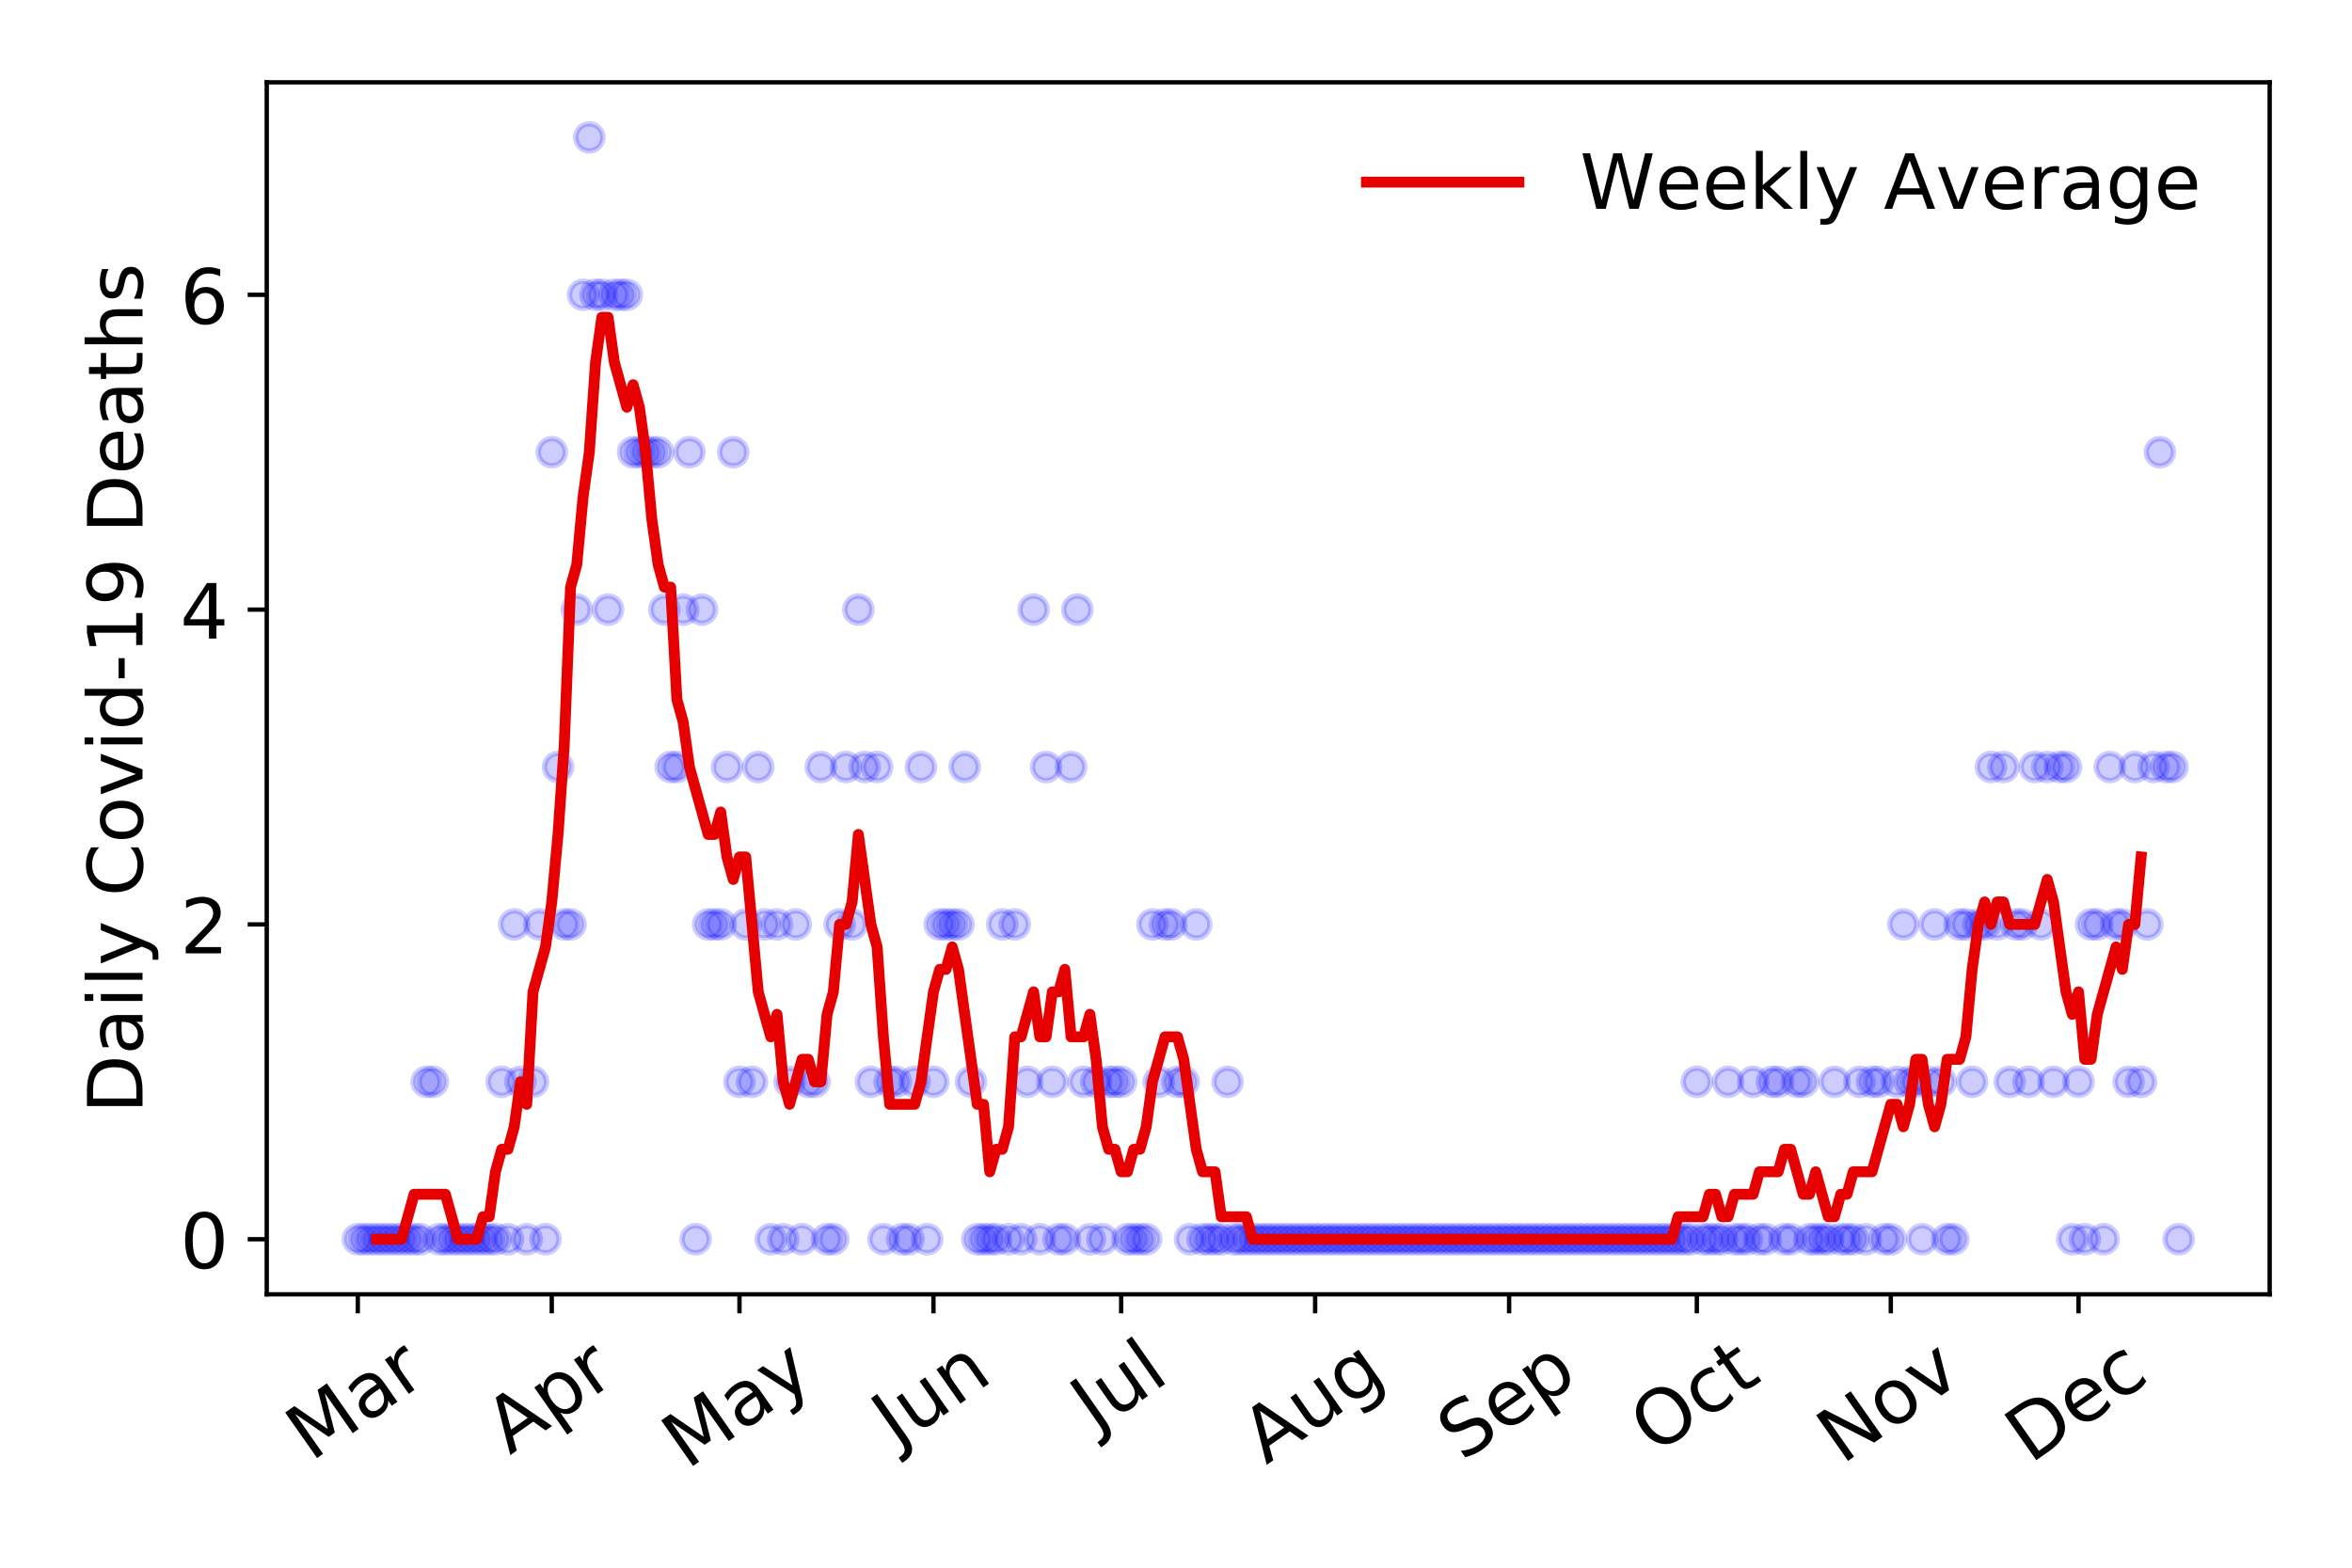 <?xml version="1.0" encoding="utf-8" standalone="no"?>
<!DOCTYPE svg PUBLIC "-//W3C//DTD SVG 1.1//EN"
  "http://www.w3.org/Graphics/SVG/1.1/DTD/svg11.dtd">
<!-- Created with matplotlib (https://matplotlib.org/) -->
<svg height="288pt" version="1.1" viewBox="0 0 432 288" width="432pt" xmlns="http://www.w3.org/2000/svg" xmlns:xlink="http://www.w3.org/1999/xlink">
 <defs>
  <style type="text/css">
*{stroke-linecap:butt;stroke-linejoin:round;}
  </style>
 </defs>
 <g id="figure_1">
  <g id="patch_1">
   <path d="M 0 288 
L 432 288 
L 432 0 
L 0 0 
z
" style="fill:#ffffff;"/>
  </g>
  <g id="axes_1">
   <g id="patch_2">
    <path d="M 48.995 237.778 
L 416.88 237.778 
L 416.88 15.12 
L 48.995 15.12 
z
" style="fill:#ffffff;"/>
   </g>
   <g id="matplotlib.axis_1">
    <g id="xtick_1">
     <g id="line2d_1">
      <defs>
       <path d="M 0 0 
L 0 3.5 
" id="m75888451e4" style="stroke:#000000;stroke-width:0.8;"/>
      </defs>
      <g>
       <use style="stroke:#000000;stroke-width:0.8;" x="65.717" xlink:href="#m75888451e4" y="237.778"/>
      </g>
     </g>
     <g id="text_1">
      <!-- Mar -->
      <defs>
       <path d="M 9.812 72.906 
L 24.516 72.906 
L 43.109 23.297 
L 61.812 72.906 
L 76.516 72.906 
L 76.516 0 
L 66.891 0 
L 66.891 64.016 
L 48.094 14.016 
L 38.188 14.016 
L 19.391 64.016 
L 19.391 0 
L 9.812 0 
z
" id="DejaVuSans-77"/>
       <path d="M 34.281 27.484 
Q 23.391 27.484 19.188 25 
Q 14.984 22.516 14.984 16.5 
Q 14.984 11.719 18.141 8.906 
Q 21.297 6.109 26.703 6.109 
Q 34.188 6.109 38.703 11.406 
Q 43.219 16.703 43.219 25.484 
L 43.219 27.484 
z
M 52.203 31.203 
L 52.203 0 
L 43.219 0 
L 43.219 8.297 
Q 40.141 3.328 35.547 0.953 
Q 30.953 -1.422 24.312 -1.422 
Q 15.922 -1.422 10.953 3.297 
Q 6 8.016 6 15.922 
Q 6 25.141 12.172 29.828 
Q 18.359 34.516 30.609 34.516 
L 43.219 34.516 
L 43.219 35.406 
Q 43.219 41.609 39.141 45 
Q 35.062 48.391 27.688 48.391 
Q 23 48.391 18.547 47.266 
Q 14.109 46.141 10.016 43.891 
L 10.016 52.203 
Q 14.938 54.109 19.578 55.047 
Q 24.219 56 28.609 56 
Q 40.484 56 46.344 49.844 
Q 52.203 43.703 52.203 31.203 
z
" id="DejaVuSans-97"/>
       <path d="M 41.109 46.297 
Q 39.594 47.172 37.812 47.578 
Q 36.031 48 33.891 48 
Q 26.266 48 22.188 43.047 
Q 18.109 38.094 18.109 28.812 
L 18.109 0 
L 9.078 0 
L 9.078 54.688 
L 18.109 54.688 
L 18.109 46.188 
Q 20.953 51.172 25.484 53.578 
Q 30.031 56 36.531 56 
Q 37.453 56 38.578 55.875 
Q 39.703 55.766 41.062 55.516 
z
" id="DejaVuSans-114"/>
      </defs>
      <g transform="translate(57.114 268.643)rotate(-35)scale(0.14 -0.14)">
       <use xlink:href="#DejaVuSans-77"/>
       <use x="86.279" xlink:href="#DejaVuSans-97"/>
       <use x="147.559" xlink:href="#DejaVuSans-114"/>
      </g>
     </g>
    </g>
    <g id="xtick_2">
     <g id="line2d_2">
      <g>
       <use style="stroke:#000000;stroke-width:0.8;" x="101.345" xlink:href="#m75888451e4" y="237.778"/>
      </g>
     </g>
     <g id="text_2">
      <!-- Apr -->
      <defs>
       <path d="M 34.188 63.188 
L 20.797 26.906 
L 47.609 26.906 
z
M 28.609 72.906 
L 39.797 72.906 
L 67.578 0 
L 57.328 0 
L 50.688 18.703 
L 17.828 18.703 
L 11.188 0 
L 0.781 0 
z
" id="DejaVuSans-65"/>
       <path d="M 18.109 8.203 
L 18.109 -20.797 
L 9.078 -20.797 
L 9.078 54.688 
L 18.109 54.688 
L 18.109 46.391 
Q 20.953 51.266 25.266 53.625 
Q 29.594 56 35.594 56 
Q 45.562 56 51.781 48.094 
Q 58.016 40.188 58.016 27.297 
Q 58.016 14.406 51.781 6.484 
Q 45.562 -1.422 35.594 -1.422 
Q 29.594 -1.422 25.266 0.953 
Q 20.953 3.328 18.109 8.203 
z
M 48.688 27.297 
Q 48.688 37.203 44.609 42.844 
Q 40.531 48.484 33.406 48.484 
Q 26.266 48.484 22.188 42.844 
Q 18.109 37.203 18.109 27.297 
Q 18.109 17.391 22.188 11.75 
Q 26.266 6.109 33.406 6.109 
Q 40.531 6.109 44.609 11.75 
Q 48.688 17.391 48.688 27.297 
z
" id="DejaVuSans-112"/>
      </defs>
      <g transform="translate(93.641 267.384)rotate(-35)scale(0.14 -0.14)">
       <use xlink:href="#DejaVuSans-65"/>
       <use x="68.408" xlink:href="#DejaVuSans-112"/>
       <use x="131.885" xlink:href="#DejaVuSans-114"/>
      </g>
     </g>
    </g>
    <g id="xtick_3">
     <g id="line2d_3">
      <g>
       <use style="stroke:#000000;stroke-width:0.8;" x="135.823" xlink:href="#m75888451e4" y="237.778"/>
      </g>
     </g>
     <g id="text_3">
      <!-- May -->
      <defs>
       <path d="M 32.172 -5.078 
Q 28.375 -14.844 24.75 -17.812 
Q 21.141 -20.797 15.094 -20.797 
L 7.906 -20.797 
L 7.906 -13.281 
L 13.188 -13.281 
Q 16.891 -13.281 18.938 -11.516 
Q 21 -9.766 23.484 -3.219 
L 25.094 0.875 
L 2.984 54.688 
L 12.5 54.688 
L 29.594 11.922 
L 46.688 54.688 
L 56.203 54.688 
z
" id="DejaVuSans-121"/>
      </defs>
      <g transform="translate(126.184 270.094)rotate(-35)scale(0.14 -0.14)">
       <use xlink:href="#DejaVuSans-77"/>
       <use x="86.279" xlink:href="#DejaVuSans-97"/>
       <use x="147.559" xlink:href="#DejaVuSans-121"/>
      </g>
     </g>
    </g>
    <g id="xtick_4">
     <g id="line2d_4">
      <g>
       <use style="stroke:#000000;stroke-width:0.8;" x="171.451" xlink:href="#m75888451e4" y="237.778"/>
      </g>
     </g>
     <g id="text_4">
      <!-- Jun -->
      <defs>
       <path d="M 9.812 72.906 
L 19.672 72.906 
L 19.672 5.078 
Q 19.672 -8.109 14.672 -14.062 
Q 9.672 -20.016 -1.422 -20.016 
L -5.172 -20.016 
L -5.172 -11.719 
L -2.094 -11.719 
Q 4.438 -11.719 7.125 -8.047 
Q 9.812 -4.391 9.812 5.078 
z
" id="DejaVuSans-74"/>
       <path d="M 8.5 21.578 
L 8.5 54.688 
L 17.484 54.688 
L 17.484 21.922 
Q 17.484 14.156 20.5 10.266 
Q 23.531 6.391 29.594 6.391 
Q 36.859 6.391 41.078 11.031 
Q 45.312 15.672 45.312 23.688 
L 45.312 54.688 
L 54.297 54.688 
L 54.297 0 
L 45.312 0 
L 45.312 8.406 
Q 42.047 3.422 37.719 1 
Q 33.406 -1.422 27.688 -1.422 
Q 18.266 -1.422 13.375 4.438 
Q 8.5 10.297 8.5 21.578 
z
M 31.109 56 
z
" id="DejaVuSans-117"/>
       <path d="M 54.891 33.016 
L 54.891 0 
L 45.906 0 
L 45.906 32.719 
Q 45.906 40.484 42.875 44.328 
Q 39.844 48.188 33.797 48.188 
Q 26.516 48.188 22.312 43.547 
Q 18.109 38.922 18.109 30.906 
L 18.109 0 
L 9.078 0 
L 9.078 54.688 
L 18.109 54.688 
L 18.109 46.188 
Q 21.344 51.125 25.703 53.562 
Q 30.078 56 35.797 56 
Q 45.219 56 50.047 50.172 
Q 54.891 44.344 54.891 33.016 
z
" id="DejaVuSans-110"/>
      </defs>
      <g transform="translate(164.707 266.039)rotate(-35)scale(0.14 -0.14)">
       <use xlink:href="#DejaVuSans-74"/>
       <use x="29.492" xlink:href="#DejaVuSans-117"/>
       <use x="92.871" xlink:href="#DejaVuSans-110"/>
      </g>
     </g>
    </g>
    <g id="xtick_5">
     <g id="line2d_5">
      <g>
       <use style="stroke:#000000;stroke-width:0.8;" x="205.929" xlink:href="#m75888451e4" y="237.778"/>
      </g>
     </g>
     <g id="text_5">
      <!-- Jul -->
      <defs>
       <path d="M 9.422 75.984 
L 18.406 75.984 
L 18.406 0 
L 9.422 0 
z
" id="DejaVuSans-108"/>
      </defs>
      <g transform="translate(201.227 263.181)rotate(-35)scale(0.14 -0.14)">
       <use xlink:href="#DejaVuSans-74"/>
       <use x="29.492" xlink:href="#DejaVuSans-117"/>
       <use x="92.871" xlink:href="#DejaVuSans-108"/>
      </g>
     </g>
    </g>
    <g id="xtick_6">
     <g id="line2d_6">
      <g>
       <use style="stroke:#000000;stroke-width:0.8;" x="241.557" xlink:href="#m75888451e4" y="237.778"/>
      </g>
     </g>
     <g id="text_6">
      <!-- Aug -->
      <defs>
       <path d="M 45.406 27.984 
Q 45.406 37.75 41.375 43.109 
Q 37.359 48.484 30.078 48.484 
Q 22.859 48.484 18.828 43.109 
Q 14.797 37.75 14.797 27.984 
Q 14.797 18.266 18.828 12.891 
Q 22.859 7.516 30.078 7.516 
Q 37.359 7.516 41.375 12.891 
Q 45.406 18.266 45.406 27.984 
z
M 54.391 6.781 
Q 54.391 -7.172 48.188 -13.984 
Q 42 -20.797 29.203 -20.797 
Q 24.469 -20.797 20.266 -20.094 
Q 16.062 -19.391 12.109 -17.922 
L 12.109 -9.188 
Q 16.062 -11.328 19.922 -12.344 
Q 23.781 -13.375 27.781 -13.375 
Q 36.625 -13.375 41.016 -8.766 
Q 45.406 -4.156 45.406 5.172 
L 45.406 9.625 
Q 42.625 4.781 38.281 2.391 
Q 33.938 0 27.875 0 
Q 17.828 0 11.672 7.656 
Q 5.516 15.328 5.516 27.984 
Q 5.516 40.672 11.672 48.328 
Q 17.828 56 27.875 56 
Q 33.938 56 38.281 53.609 
Q 42.625 51.219 45.406 46.391 
L 45.406 54.688 
L 54.391 54.688 
z
" id="DejaVuSans-103"/>
      </defs>
      <g transform="translate(232.576 269.172)rotate(-35)scale(0.14 -0.14)">
       <use xlink:href="#DejaVuSans-65"/>
       <use x="68.408" xlink:href="#DejaVuSans-117"/>
       <use x="131.787" xlink:href="#DejaVuSans-103"/>
      </g>
     </g>
    </g>
    <g id="xtick_7">
     <g id="line2d_7">
      <g>
       <use style="stroke:#000000;stroke-width:0.8;" x="277.185" xlink:href="#m75888451e4" y="237.778"/>
      </g>
     </g>
     <g id="text_7">
      <!-- Sep -->
      <defs>
       <path d="M 53.516 70.516 
L 53.516 60.891 
Q 47.906 63.578 42.922 64.891 
Q 37.938 66.219 33.297 66.219 
Q 25.25 66.219 20.875 63.094 
Q 16.5 59.969 16.5 54.203 
Q 16.5 49.359 19.406 46.891 
Q 22.312 44.438 30.422 42.922 
L 36.375 41.703 
Q 47.406 39.594 52.656 34.297 
Q 57.906 29 57.906 20.125 
Q 57.906 9.516 50.797 4.047 
Q 43.703 -1.422 29.984 -1.422 
Q 24.812 -1.422 18.969 -0.25 
Q 13.141 0.922 6.891 3.219 
L 6.891 13.375 
Q 12.891 10.016 18.656 8.297 
Q 24.422 6.594 29.984 6.594 
Q 38.422 6.594 43.016 9.906 
Q 47.609 13.234 47.609 19.391 
Q 47.609 24.75 44.312 27.781 
Q 41.016 30.812 33.5 32.328 
L 27.484 33.5 
Q 16.453 35.688 11.516 40.375 
Q 6.594 45.062 6.594 53.422 
Q 6.594 63.094 13.406 68.656 
Q 20.219 74.219 32.172 74.219 
Q 37.312 74.219 42.625 73.281 
Q 47.953 72.359 53.516 70.516 
z
" id="DejaVuSans-83"/>
       <path d="M 56.203 29.594 
L 56.203 25.203 
L 14.891 25.203 
Q 15.484 15.922 20.484 11.062 
Q 25.484 6.203 34.422 6.203 
Q 39.594 6.203 44.453 7.469 
Q 49.312 8.734 54.109 11.281 
L 54.109 2.781 
Q 49.266 0.734 44.188 -0.344 
Q 39.109 -1.422 33.891 -1.422 
Q 20.797 -1.422 13.156 6.188 
Q 5.516 13.812 5.516 26.812 
Q 5.516 40.234 12.766 48.109 
Q 20.016 56 32.328 56 
Q 43.359 56 49.781 48.891 
Q 56.203 41.797 56.203 29.594 
z
M 47.219 32.234 
Q 47.125 39.594 43.094 43.984 
Q 39.062 48.391 32.422 48.391 
Q 24.906 48.391 20.391 44.141 
Q 15.875 39.891 15.188 32.172 
z
" id="DejaVuSans-101"/>
      </defs>
      <g transform="translate(268.592 268.629)rotate(-35)scale(0.14 -0.14)">
       <use xlink:href="#DejaVuSans-83"/>
       <use x="63.477" xlink:href="#DejaVuSans-101"/>
       <use x="125" xlink:href="#DejaVuSans-112"/>
      </g>
     </g>
    </g>
    <g id="xtick_8">
     <g id="line2d_8">
      <g>
       <use style="stroke:#000000;stroke-width:0.8;" x="311.663" xlink:href="#m75888451e4" y="237.778"/>
      </g>
     </g>
     <g id="text_8">
      <!-- Oct -->
      <defs>
       <path d="M 39.406 66.219 
Q 28.656 66.219 22.328 58.203 
Q 16.016 50.203 16.016 36.375 
Q 16.016 22.609 22.328 14.594 
Q 28.656 6.594 39.406 6.594 
Q 50.141 6.594 56.422 14.594 
Q 62.703 22.609 62.703 36.375 
Q 62.703 50.203 56.422 58.203 
Q 50.141 66.219 39.406 66.219 
z
M 39.406 74.219 
Q 54.734 74.219 63.906 63.938 
Q 73.094 53.656 73.094 36.375 
Q 73.094 19.141 63.906 8.859 
Q 54.734 -1.422 39.406 -1.422 
Q 24.031 -1.422 14.812 8.828 
Q 5.609 19.094 5.609 36.375 
Q 5.609 53.656 14.812 63.938 
Q 24.031 74.219 39.406 74.219 
z
" id="DejaVuSans-79"/>
       <path d="M 48.781 52.594 
L 48.781 44.188 
Q 44.969 46.297 41.141 47.344 
Q 37.312 48.391 33.406 48.391 
Q 24.656 48.391 19.812 42.844 
Q 14.984 37.312 14.984 27.297 
Q 14.984 17.281 19.812 11.734 
Q 24.656 6.203 33.406 6.203 
Q 37.312 6.203 41.141 7.25 
Q 44.969 8.297 48.781 10.406 
L 48.781 2.094 
Q 45.016 0.344 40.984 -0.531 
Q 36.969 -1.422 32.422 -1.422 
Q 20.062 -1.422 12.781 6.344 
Q 5.516 14.109 5.516 27.297 
Q 5.516 40.672 12.859 48.328 
Q 20.219 56 33.016 56 
Q 37.156 56 41.109 55.141 
Q 45.062 54.297 48.781 52.594 
z
" id="DejaVuSans-99"/>
       <path d="M 18.312 70.219 
L 18.312 54.688 
L 36.812 54.688 
L 36.812 47.703 
L 18.312 47.703 
L 18.312 18.016 
Q 18.312 11.328 20.141 9.422 
Q 21.969 7.516 27.594 7.516 
L 36.812 7.516 
L 36.812 0 
L 27.594 0 
Q 17.188 0 13.234 3.875 
Q 9.281 7.766 9.281 18.016 
L 9.281 47.703 
L 2.688 47.703 
L 2.688 54.688 
L 9.281 54.688 
L 9.281 70.219 
z
" id="DejaVuSans-116"/>
      </defs>
      <g transform="translate(303.965 267.377)rotate(-35)scale(0.14 -0.14)">
       <use xlink:href="#DejaVuSans-79"/>
       <use x="78.711" xlink:href="#DejaVuSans-99"/>
       <use x="133.691" xlink:href="#DejaVuSans-116"/>
      </g>
     </g>
    </g>
    <g id="xtick_9">
     <g id="line2d_9">
      <g>
       <use style="stroke:#000000;stroke-width:0.8;" x="347.291" xlink:href="#m75888451e4" y="237.778"/>
      </g>
     </g>
     <g id="text_9">
      <!-- Nov -->
      <defs>
       <path d="M 9.812 72.906 
L 23.094 72.906 
L 55.422 11.922 
L 55.422 72.906 
L 64.984 72.906 
L 64.984 0 
L 51.703 0 
L 19.391 60.984 
L 19.391 0 
L 9.812 0 
z
" id="DejaVuSans-78"/>
       <path d="M 30.609 48.391 
Q 23.391 48.391 19.188 42.75 
Q 14.984 37.109 14.984 27.297 
Q 14.984 17.484 19.156 11.844 
Q 23.344 6.203 30.609 6.203 
Q 37.797 6.203 41.984 11.859 
Q 46.188 17.531 46.188 27.297 
Q 46.188 37.016 41.984 42.703 
Q 37.797 48.391 30.609 48.391 
z
M 30.609 56 
Q 42.328 56 49.016 48.375 
Q 55.719 40.766 55.719 27.297 
Q 55.719 13.875 49.016 6.219 
Q 42.328 -1.422 30.609 -1.422 
Q 18.844 -1.422 12.172 6.219 
Q 5.516 13.875 5.516 27.297 
Q 5.516 40.766 12.172 48.375 
Q 18.844 56 30.609 56 
z
" id="DejaVuSans-111"/>
       <path d="M 2.984 54.688 
L 12.5 54.688 
L 29.594 8.797 
L 46.688 54.688 
L 56.203 54.688 
L 35.688 0 
L 23.484 0 
z
" id="DejaVuSans-118"/>
      </defs>
      <g transform="translate(338.315 269.166)rotate(-35)scale(0.14 -0.14)">
       <use xlink:href="#DejaVuSans-78"/>
       <use x="74.805" xlink:href="#DejaVuSans-111"/>
       <use x="135.986" xlink:href="#DejaVuSans-118"/>
      </g>
     </g>
    </g>
    <g id="xtick_10">
     <g id="line2d_10">
      <g>
       <use style="stroke:#000000;stroke-width:0.8;" x="381.769" xlink:href="#m75888451e4" y="237.778"/>
      </g>
     </g>
     <g id="text_10">
      <!-- Dec -->
      <defs>
       <path d="M 19.672 64.797 
L 19.672 8.109 
L 31.594 8.109 
Q 46.688 8.109 53.688 14.938 
Q 60.688 21.781 60.688 36.531 
Q 60.688 51.172 53.688 57.984 
Q 46.688 64.797 31.594 64.797 
z
M 9.812 72.906 
L 30.078 72.906 
Q 51.266 72.906 61.172 64.094 
Q 71.094 55.281 71.094 36.531 
Q 71.094 17.672 61.125 8.828 
Q 51.172 0 30.078 0 
L 9.812 0 
z
" id="DejaVuSans-68"/>
      </defs>
      <g transform="translate(372.889 269.032)rotate(-35)scale(0.14 -0.14)">
       <use xlink:href="#DejaVuSans-68"/>
       <use x="77.002" xlink:href="#DejaVuSans-101"/>
       <use x="138.525" xlink:href="#DejaVuSans-99"/>
      </g>
     </g>
    </g>
   </g>
   <g id="matplotlib.axis_2">
    <g id="ytick_1">
     <g id="line2d_11">
      <defs>
       <path d="M 0 0 
L -3.5 0 
" id="m1449c575d8" style="stroke:#000000;stroke-width:0.8;"/>
      </defs>
      <g>
       <use style="stroke:#000000;stroke-width:0.8;" x="48.995" xlink:href="#m1449c575d8" y="227.657"/>
      </g>
     </g>
     <g id="text_11">
      <!-- 0 -->
      <defs>
       <path d="M 31.781 66.406 
Q 24.172 66.406 20.328 58.906 
Q 16.5 51.422 16.5 36.375 
Q 16.5 21.391 20.328 13.891 
Q 24.172 6.391 31.781 6.391 
Q 39.453 6.391 43.281 13.891 
Q 47.125 21.391 47.125 36.375 
Q 47.125 51.422 43.281 58.906 
Q 39.453 66.406 31.781 66.406 
z
M 31.781 74.219 
Q 44.047 74.219 50.516 64.516 
Q 56.984 54.828 56.984 36.375 
Q 56.984 17.969 50.516 8.266 
Q 44.047 -1.422 31.781 -1.422 
Q 19.531 -1.422 13.062 8.266 
Q 6.594 17.969 6.594 36.375 
Q 6.594 54.828 13.062 64.516 
Q 19.531 74.219 31.781 74.219 
z
" id="DejaVuSans-48"/>
      </defs>
      <g transform="translate(33.087 232.976)scale(0.14 -0.14)">
       <use xlink:href="#DejaVuSans-48"/>
      </g>
     </g>
    </g>
    <g id="ytick_2">
     <g id="line2d_12">
      <g>
       <use style="stroke:#000000;stroke-width:0.8;" x="48.995" xlink:href="#m1449c575d8" y="169.824"/>
      </g>
     </g>
     <g id="text_12">
      <!-- 2 -->
      <defs>
       <path d="M 19.188 8.297 
L 53.609 8.297 
L 53.609 0 
L 7.328 0 
L 7.328 8.297 
Q 12.938 14.109 22.625 23.891 
Q 32.328 33.688 34.812 36.531 
Q 39.547 41.844 41.422 45.531 
Q 43.312 49.219 43.312 52.781 
Q 43.312 58.594 39.234 62.25 
Q 35.156 65.922 28.609 65.922 
Q 23.969 65.922 18.812 64.312 
Q 13.672 62.703 7.812 59.422 
L 7.812 69.391 
Q 13.766 71.781 18.938 73 
Q 24.125 74.219 28.422 74.219 
Q 39.75 74.219 46.484 68.547 
Q 53.219 62.891 53.219 53.422 
Q 53.219 48.922 51.531 44.891 
Q 49.859 40.875 45.406 35.406 
Q 44.188 33.984 37.641 27.219 
Q 31.109 20.453 19.188 8.297 
z
" id="DejaVuSans-50"/>
      </defs>
      <g transform="translate(33.087 175.143)scale(0.14 -0.14)">
       <use xlink:href="#DejaVuSans-50"/>
      </g>
     </g>
    </g>
    <g id="ytick_3">
     <g id="line2d_13">
      <g>
       <use style="stroke:#000000;stroke-width:0.8;" x="48.995" xlink:href="#m1449c575d8" y="111.991"/>
      </g>
     </g>
     <g id="text_13">
      <!-- 4 -->
      <defs>
       <path d="M 37.797 64.312 
L 12.891 25.391 
L 37.797 25.391 
z
M 35.203 72.906 
L 47.609 72.906 
L 47.609 25.391 
L 58.016 25.391 
L 58.016 17.188 
L 47.609 17.188 
L 47.609 0 
L 37.797 0 
L 37.797 17.188 
L 4.891 17.188 
L 4.891 26.703 
z
" id="DejaVuSans-52"/>
      </defs>
      <g transform="translate(33.087 117.31)scale(0.14 -0.14)">
       <use xlink:href="#DejaVuSans-52"/>
      </g>
     </g>
    </g>
    <g id="ytick_4">
     <g id="line2d_14">
      <g>
       <use style="stroke:#000000;stroke-width:0.8;" x="48.995" xlink:href="#m1449c575d8" y="54.157"/>
      </g>
     </g>
     <g id="text_14">
      <!-- 6 -->
      <defs>
       <path d="M 33.016 40.375 
Q 26.375 40.375 22.484 35.828 
Q 18.609 31.297 18.609 23.391 
Q 18.609 15.531 22.484 10.953 
Q 26.375 6.391 33.016 6.391 
Q 39.656 6.391 43.531 10.953 
Q 47.406 15.531 47.406 23.391 
Q 47.406 31.297 43.531 35.828 
Q 39.656 40.375 33.016 40.375 
z
M 52.594 71.297 
L 52.594 62.312 
Q 48.875 64.062 45.094 64.984 
Q 41.312 65.922 37.594 65.922 
Q 27.828 65.922 22.672 59.328 
Q 17.531 52.734 16.797 39.406 
Q 19.672 43.656 24.016 45.922 
Q 28.375 48.188 33.594 48.188 
Q 44.578 48.188 50.953 41.516 
Q 57.328 34.859 57.328 23.391 
Q 57.328 12.156 50.688 5.359 
Q 44.047 -1.422 33.016 -1.422 
Q 20.359 -1.422 13.672 8.266 
Q 6.984 17.969 6.984 36.375 
Q 6.984 53.656 15.188 63.938 
Q 23.391 74.219 37.203 74.219 
Q 40.922 74.219 44.703 73.484 
Q 48.484 72.75 52.594 71.297 
z
" id="DejaVuSans-54"/>
      </defs>
      <g transform="translate(33.087 59.476)scale(0.14 -0.14)">
       <use xlink:href="#DejaVuSans-54"/>
      </g>
     </g>
    </g>
    <g id="text_15">
     <!-- Daily Covid-19 Deaths -->
     <defs>
      <path d="M 9.422 54.688 
L 18.406 54.688 
L 18.406 0 
L 9.422 0 
z
M 9.422 75.984 
L 18.406 75.984 
L 18.406 64.594 
L 9.422 64.594 
z
" id="DejaVuSans-105"/>
      <path id="DejaVuSans-32"/>
      <path d="M 64.406 67.281 
L 64.406 56.891 
Q 59.422 61.531 53.781 63.812 
Q 48.141 66.109 41.797 66.109 
Q 29.297 66.109 22.656 58.469 
Q 16.016 50.828 16.016 36.375 
Q 16.016 21.969 22.656 14.328 
Q 29.297 6.688 41.797 6.688 
Q 48.141 6.688 53.781 8.984 
Q 59.422 11.281 64.406 15.922 
L 64.406 5.609 
Q 59.234 2.094 53.438 0.328 
Q 47.656 -1.422 41.219 -1.422 
Q 24.656 -1.422 15.125 8.703 
Q 5.609 18.844 5.609 36.375 
Q 5.609 53.953 15.125 64.078 
Q 24.656 74.219 41.219 74.219 
Q 47.75 74.219 53.531 72.484 
Q 59.328 70.75 64.406 67.281 
z
" id="DejaVuSans-67"/>
      <path d="M 45.406 46.391 
L 45.406 75.984 
L 54.391 75.984 
L 54.391 0 
L 45.406 0 
L 45.406 8.203 
Q 42.578 3.328 38.25 0.953 
Q 33.938 -1.422 27.875 -1.422 
Q 17.969 -1.422 11.734 6.484 
Q 5.516 14.406 5.516 27.297 
Q 5.516 40.188 11.734 48.094 
Q 17.969 56 27.875 56 
Q 33.938 56 38.25 53.625 
Q 42.578 51.266 45.406 46.391 
z
M 14.797 27.297 
Q 14.797 17.391 18.875 11.75 
Q 22.953 6.109 30.078 6.109 
Q 37.203 6.109 41.297 11.75 
Q 45.406 17.391 45.406 27.297 
Q 45.406 37.203 41.297 42.844 
Q 37.203 48.484 30.078 48.484 
Q 22.953 48.484 18.875 42.844 
Q 14.797 37.203 14.797 27.297 
z
" id="DejaVuSans-100"/>
      <path d="M 4.891 31.391 
L 31.203 31.391 
L 31.203 23.391 
L 4.891 23.391 
z
" id="DejaVuSans-45"/>
      <path d="M 12.406 8.297 
L 28.516 8.297 
L 28.516 63.922 
L 10.984 60.406 
L 10.984 69.391 
L 28.422 72.906 
L 38.281 72.906 
L 38.281 8.297 
L 54.391 8.297 
L 54.391 0 
L 12.406 0 
z
" id="DejaVuSans-49"/>
      <path d="M 10.984 1.516 
L 10.984 10.5 
Q 14.703 8.734 18.5 7.812 
Q 22.312 6.891 25.984 6.891 
Q 35.75 6.891 40.891 13.453 
Q 46.047 20.016 46.781 33.406 
Q 43.953 29.203 39.594 26.953 
Q 35.25 24.703 29.984 24.703 
Q 19.047 24.703 12.672 31.312 
Q 6.297 37.938 6.297 49.422 
Q 6.297 60.641 12.938 67.422 
Q 19.578 74.219 30.609 74.219 
Q 43.266 74.219 49.922 64.516 
Q 56.594 54.828 56.594 36.375 
Q 56.594 19.141 48.406 8.859 
Q 40.234 -1.422 26.422 -1.422 
Q 22.703 -1.422 18.891 -0.688 
Q 15.094 0.047 10.984 1.516 
z
M 30.609 32.422 
Q 37.25 32.422 41.125 36.953 
Q 45.016 41.5 45.016 49.422 
Q 45.016 57.281 41.125 61.844 
Q 37.25 66.406 30.609 66.406 
Q 23.969 66.406 20.094 61.844 
Q 16.219 57.281 16.219 49.422 
Q 16.219 41.5 20.094 36.953 
Q 23.969 32.422 30.609 32.422 
z
" id="DejaVuSans-57"/>
      <path d="M 54.891 33.016 
L 54.891 0 
L 45.906 0 
L 45.906 32.719 
Q 45.906 40.484 42.875 44.328 
Q 39.844 48.188 33.797 48.188 
Q 26.516 48.188 22.312 43.547 
Q 18.109 38.922 18.109 30.906 
L 18.109 0 
L 9.078 0 
L 9.078 75.984 
L 18.109 75.984 
L 18.109 46.188 
Q 21.344 51.125 25.703 53.562 
Q 30.078 56 35.797 56 
Q 45.219 56 50.047 50.172 
Q 54.891 44.344 54.891 33.016 
z
" id="DejaVuSans-104"/>
      <path d="M 44.281 53.078 
L 44.281 44.578 
Q 40.484 46.531 36.375 47.5 
Q 32.281 48.484 27.875 48.484 
Q 21.188 48.484 17.844 46.438 
Q 14.5 44.391 14.5 40.281 
Q 14.5 37.156 16.891 35.375 
Q 19.281 33.594 26.516 31.984 
L 29.594 31.297 
Q 39.156 29.25 43.188 25.516 
Q 47.219 21.781 47.219 15.094 
Q 47.219 7.469 41.188 3.016 
Q 35.156 -1.422 24.609 -1.422 
Q 20.219 -1.422 15.453 -0.562 
Q 10.688 0.297 5.422 2 
L 5.422 11.281 
Q 10.406 8.688 15.234 7.391 
Q 20.062 6.109 24.812 6.109 
Q 31.156 6.109 34.562 8.281 
Q 37.984 10.453 37.984 14.406 
Q 37.984 18.062 35.516 20.016 
Q 33.062 21.969 24.703 23.781 
L 21.578 24.516 
Q 13.234 26.266 9.516 29.906 
Q 5.812 33.547 5.812 39.891 
Q 5.812 47.609 11.281 51.797 
Q 16.75 56 26.812 56 
Q 31.781 56 36.172 55.266 
Q 40.578 54.547 44.281 53.078 
z
" id="DejaVuSans-115"/>
     </defs>
     <g transform="translate(26.176 204.56)rotate(-90)scale(0.14 -0.14)">
      <use xlink:href="#DejaVuSans-68"/>
      <use x="77.002" xlink:href="#DejaVuSans-97"/>
      <use x="138.281" xlink:href="#DejaVuSans-105"/>
      <use x="166.064" xlink:href="#DejaVuSans-108"/>
      <use x="193.848" xlink:href="#DejaVuSans-121"/>
      <use x="253.027" xlink:href="#DejaVuSans-32"/>
      <use x="284.814" xlink:href="#DejaVuSans-67"/>
      <use x="354.639" xlink:href="#DejaVuSans-111"/>
      <use x="415.82" xlink:href="#DejaVuSans-118"/>
      <use x="475" xlink:href="#DejaVuSans-105"/>
      <use x="502.783" xlink:href="#DejaVuSans-100"/>
      <use x="566.26" xlink:href="#DejaVuSans-45"/>
      <use x="602.344" xlink:href="#DejaVuSans-49"/>
      <use x="665.967" xlink:href="#DejaVuSans-57"/>
      <use x="729.59" xlink:href="#DejaVuSans-32"/>
      <use x="761.377" xlink:href="#DejaVuSans-68"/>
      <use x="838.379" xlink:href="#DejaVuSans-101"/>
      <use x="899.902" xlink:href="#DejaVuSans-97"/>
      <use x="961.182" xlink:href="#DejaVuSans-116"/>
      <use x="1000.391" xlink:href="#DejaVuSans-104"/>
      <use x="1063.77" xlink:href="#DejaVuSans-115"/>
     </g>
    </g>
   </g>
   <g id="line2d_15">
    <defs>
     <path d="M 0 2.5 
C 0.663 2.5 1.299 2.237 1.768 1.768 
C 2.237 1.299 2.5 0.663 2.5 0 
C 2.5 -0.663 2.237 -1.299 1.768 -1.768 
C 1.299 -2.237 0.663 -2.5 0 -2.5 
C -0.663 -2.5 -1.299 -2.237 -1.768 -1.768 
C -2.237 -1.299 -2.5 -0.663 -2.5 0 
C -2.5 0.663 -2.237 1.299 -1.768 1.768 
C -1.299 2.237 -0.663 2.5 0 2.5 
z
" id="mb26f3dc5a4" style="stroke:#0000ff;stroke-opacity:0.2;"/>
    </defs>
    <g clip-path="url(#p1275eb9a9b)">
     <use style="fill:#0000ff;fill-opacity:0.2;stroke:#0000ff;stroke-opacity:0.2;" x="65.717" xlink:href="#mb26f3dc5a4" y="227.657"/>
     <use style="fill:#0000ff;fill-opacity:0.2;stroke:#0000ff;stroke-opacity:0.2;" x="66.866" xlink:href="#mb26f3dc5a4" y="227.657"/>
     <use style="fill:#0000ff;fill-opacity:0.2;stroke:#0000ff;stroke-opacity:0.2;" x="68.016" xlink:href="#mb26f3dc5a4" y="227.657"/>
     <use style="fill:#0000ff;fill-opacity:0.2;stroke:#0000ff;stroke-opacity:0.2;" x="69.165" xlink:href="#mb26f3dc5a4" y="227.657"/>
     <use style="fill:#0000ff;fill-opacity:0.2;stroke:#0000ff;stroke-opacity:0.2;" x="70.314" xlink:href="#mb26f3dc5a4" y="227.657"/>
     <use style="fill:#0000ff;fill-opacity:0.2;stroke:#0000ff;stroke-opacity:0.2;" x="71.463" xlink:href="#mb26f3dc5a4" y="227.657"/>
     <use style="fill:#0000ff;fill-opacity:0.2;stroke:#0000ff;stroke-opacity:0.2;" x="72.613" xlink:href="#mb26f3dc5a4" y="227.657"/>
     <use style="fill:#0000ff;fill-opacity:0.2;stroke:#0000ff;stroke-opacity:0.2;" x="73.762" xlink:href="#mb26f3dc5a4" y="227.657"/>
     <use style="fill:#0000ff;fill-opacity:0.2;stroke:#0000ff;stroke-opacity:0.2;" x="74.911" xlink:href="#mb26f3dc5a4" y="227.657"/>
     <use style="fill:#0000ff;fill-opacity:0.2;stroke:#0000ff;stroke-opacity:0.2;" x="76.061" xlink:href="#mb26f3dc5a4" y="227.657"/>
     <use style="fill:#0000ff;fill-opacity:0.2;stroke:#0000ff;stroke-opacity:0.2;" x="77.21" xlink:href="#mb26f3dc5a4" y="227.657"/>
     <use style="fill:#0000ff;fill-opacity:0.2;stroke:#0000ff;stroke-opacity:0.2;" x="78.359" xlink:href="#mb26f3dc5a4" y="198.741"/>
     <use style="fill:#0000ff;fill-opacity:0.2;stroke:#0000ff;stroke-opacity:0.2;" x="79.508" xlink:href="#mb26f3dc5a4" y="198.741"/>
     <use style="fill:#0000ff;fill-opacity:0.2;stroke:#0000ff;stroke-opacity:0.2;" x="80.658" xlink:href="#mb26f3dc5a4" y="227.657"/>
     <use style="fill:#0000ff;fill-opacity:0.2;stroke:#0000ff;stroke-opacity:0.2;" x="81.807" xlink:href="#mb26f3dc5a4" y="227.657"/>
     <use style="fill:#0000ff;fill-opacity:0.2;stroke:#0000ff;stroke-opacity:0.2;" x="82.956" xlink:href="#mb26f3dc5a4" y="227.657"/>
     <use style="fill:#0000ff;fill-opacity:0.2;stroke:#0000ff;stroke-opacity:0.2;" x="84.106" xlink:href="#mb26f3dc5a4" y="227.657"/>
     <use style="fill:#0000ff;fill-opacity:0.2;stroke:#0000ff;stroke-opacity:0.2;" x="85.255" xlink:href="#mb26f3dc5a4" y="227.657"/>
     <use style="fill:#0000ff;fill-opacity:0.2;stroke:#0000ff;stroke-opacity:0.2;" x="86.404" xlink:href="#mb26f3dc5a4" y="227.657"/>
     <use style="fill:#0000ff;fill-opacity:0.2;stroke:#0000ff;stroke-opacity:0.2;" x="87.553" xlink:href="#mb26f3dc5a4" y="227.657"/>
     <use style="fill:#0000ff;fill-opacity:0.2;stroke:#0000ff;stroke-opacity:0.2;" x="88.703" xlink:href="#mb26f3dc5a4" y="227.657"/>
     <use style="fill:#0000ff;fill-opacity:0.2;stroke:#0000ff;stroke-opacity:0.2;" x="89.852" xlink:href="#mb26f3dc5a4" y="227.657"/>
     <use style="fill:#0000ff;fill-opacity:0.2;stroke:#0000ff;stroke-opacity:0.2;" x="91.001" xlink:href="#mb26f3dc5a4" y="227.657"/>
     <use style="fill:#0000ff;fill-opacity:0.2;stroke:#0000ff;stroke-opacity:0.2;" x="92.151" xlink:href="#mb26f3dc5a4" y="198.741"/>
     <use style="fill:#0000ff;fill-opacity:0.2;stroke:#0000ff;stroke-opacity:0.2;" x="93.3" xlink:href="#mb26f3dc5a4" y="227.657"/>
     <use style="fill:#0000ff;fill-opacity:0.2;stroke:#0000ff;stroke-opacity:0.2;" x="94.449" xlink:href="#mb26f3dc5a4" y="169.824"/>
     <use style="fill:#0000ff;fill-opacity:0.2;stroke:#0000ff;stroke-opacity:0.2;" x="95.598" xlink:href="#mb26f3dc5a4" y="198.741"/>
     <use style="fill:#0000ff;fill-opacity:0.2;stroke:#0000ff;stroke-opacity:0.2;" x="96.748" xlink:href="#mb26f3dc5a4" y="227.657"/>
     <use style="fill:#0000ff;fill-opacity:0.2;stroke:#0000ff;stroke-opacity:0.2;" x="97.897" xlink:href="#mb26f3dc5a4" y="198.741"/>
     <use style="fill:#0000ff;fill-opacity:0.2;stroke:#0000ff;stroke-opacity:0.2;" x="99.046" xlink:href="#mb26f3dc5a4" y="169.824"/>
     <use style="fill:#0000ff;fill-opacity:0.2;stroke:#0000ff;stroke-opacity:0.2;" x="100.195" xlink:href="#mb26f3dc5a4" y="227.657"/>
     <use style="fill:#0000ff;fill-opacity:0.2;stroke:#0000ff;stroke-opacity:0.2;" x="101.345" xlink:href="#mb26f3dc5a4" y="83.074"/>
     <use style="fill:#0000ff;fill-opacity:0.2;stroke:#0000ff;stroke-opacity:0.2;" x="102.494" xlink:href="#mb26f3dc5a4" y="140.907"/>
     <use style="fill:#0000ff;fill-opacity:0.2;stroke:#0000ff;stroke-opacity:0.2;" x="103.643" xlink:href="#mb26f3dc5a4" y="169.824"/>
     <use style="fill:#0000ff;fill-opacity:0.2;stroke:#0000ff;stroke-opacity:0.2;" x="104.793" xlink:href="#mb26f3dc5a4" y="169.824"/>
     <use style="fill:#0000ff;fill-opacity:0.2;stroke:#0000ff;stroke-opacity:0.2;" x="105.942" xlink:href="#mb26f3dc5a4" y="111.991"/>
     <use style="fill:#0000ff;fill-opacity:0.2;stroke:#0000ff;stroke-opacity:0.2;" x="107.091" xlink:href="#mb26f3dc5a4" y="54.157"/>
     <use style="fill:#0000ff;fill-opacity:0.2;stroke:#0000ff;stroke-opacity:0.2;" x="108.24" xlink:href="#mb26f3dc5a4" y="25.241"/>
     <use style="fill:#0000ff;fill-opacity:0.2;stroke:#0000ff;stroke-opacity:0.2;" x="109.39" xlink:href="#mb26f3dc5a4" y="54.157"/>
     <use style="fill:#0000ff;fill-opacity:0.2;stroke:#0000ff;stroke-opacity:0.2;" x="110.539" xlink:href="#mb26f3dc5a4" y="54.157"/>
     <use style="fill:#0000ff;fill-opacity:0.2;stroke:#0000ff;stroke-opacity:0.2;" x="111.688" xlink:href="#mb26f3dc5a4" y="111.991"/>
     <use style="fill:#0000ff;fill-opacity:0.2;stroke:#0000ff;stroke-opacity:0.2;" x="112.838" xlink:href="#mb26f3dc5a4" y="54.157"/>
     <use style="fill:#0000ff;fill-opacity:0.2;stroke:#0000ff;stroke-opacity:0.2;" x="113.987" xlink:href="#mb26f3dc5a4" y="54.157"/>
     <use style="fill:#0000ff;fill-opacity:0.2;stroke:#0000ff;stroke-opacity:0.2;" x="115.136" xlink:href="#mb26f3dc5a4" y="54.157"/>
     <use style="fill:#0000ff;fill-opacity:0.2;stroke:#0000ff;stroke-opacity:0.2;" x="116.285" xlink:href="#mb26f3dc5a4" y="83.074"/>
     <use style="fill:#0000ff;fill-opacity:0.2;stroke:#0000ff;stroke-opacity:0.2;" x="117.435" xlink:href="#mb26f3dc5a4" y="83.074"/>
     <use style="fill:#0000ff;fill-opacity:0.2;stroke:#0000ff;stroke-opacity:0.2;" x="118.584" xlink:href="#mb26f3dc5a4" y="83.074"/>
     <use style="fill:#0000ff;fill-opacity:0.2;stroke:#0000ff;stroke-opacity:0.2;" x="119.733" xlink:href="#mb26f3dc5a4" y="83.074"/>
     <use style="fill:#0000ff;fill-opacity:0.2;stroke:#0000ff;stroke-opacity:0.2;" x="120.883" xlink:href="#mb26f3dc5a4" y="83.074"/>
     <use style="fill:#0000ff;fill-opacity:0.2;stroke:#0000ff;stroke-opacity:0.2;" x="122.032" xlink:href="#mb26f3dc5a4" y="111.991"/>
     <use style="fill:#0000ff;fill-opacity:0.2;stroke:#0000ff;stroke-opacity:0.2;" x="123.181" xlink:href="#mb26f3dc5a4" y="140.907"/>
     <use style="fill:#0000ff;fill-opacity:0.2;stroke:#0000ff;stroke-opacity:0.2;" x="124.33" xlink:href="#mb26f3dc5a4" y="140.907"/>
     <use style="fill:#0000ff;fill-opacity:0.2;stroke:#0000ff;stroke-opacity:0.2;" x="125.48" xlink:href="#mb26f3dc5a4" y="111.991"/>
     <use style="fill:#0000ff;fill-opacity:0.2;stroke:#0000ff;stroke-opacity:0.2;" x="126.629" xlink:href="#mb26f3dc5a4" y="83.074"/>
     <use style="fill:#0000ff;fill-opacity:0.2;stroke:#0000ff;stroke-opacity:0.2;" x="127.778" xlink:href="#mb26f3dc5a4" y="227.657"/>
     <use style="fill:#0000ff;fill-opacity:0.2;stroke:#0000ff;stroke-opacity:0.2;" x="128.928" xlink:href="#mb26f3dc5a4" y="111.991"/>
     <use style="fill:#0000ff;fill-opacity:0.2;stroke:#0000ff;stroke-opacity:0.2;" x="130.077" xlink:href="#mb26f3dc5a4" y="169.824"/>
     <use style="fill:#0000ff;fill-opacity:0.2;stroke:#0000ff;stroke-opacity:0.2;" x="131.226" xlink:href="#mb26f3dc5a4" y="169.824"/>
     <use style="fill:#0000ff;fill-opacity:0.2;stroke:#0000ff;stroke-opacity:0.2;" x="132.375" xlink:href="#mb26f3dc5a4" y="169.824"/>
     <use style="fill:#0000ff;fill-opacity:0.2;stroke:#0000ff;stroke-opacity:0.2;" x="133.525" xlink:href="#mb26f3dc5a4" y="140.907"/>
     <use style="fill:#0000ff;fill-opacity:0.2;stroke:#0000ff;stroke-opacity:0.2;" x="134.674" xlink:href="#mb26f3dc5a4" y="83.074"/>
     <use style="fill:#0000ff;fill-opacity:0.2;stroke:#0000ff;stroke-opacity:0.2;" x="135.823" xlink:href="#mb26f3dc5a4" y="198.741"/>
     <use style="fill:#0000ff;fill-opacity:0.2;stroke:#0000ff;stroke-opacity:0.2;" x="136.972" xlink:href="#mb26f3dc5a4" y="169.824"/>
     <use style="fill:#0000ff;fill-opacity:0.2;stroke:#0000ff;stroke-opacity:0.2;" x="138.122" xlink:href="#mb26f3dc5a4" y="198.741"/>
     <use style="fill:#0000ff;fill-opacity:0.2;stroke:#0000ff;stroke-opacity:0.2;" x="139.271" xlink:href="#mb26f3dc5a4" y="140.907"/>
     <use style="fill:#0000ff;fill-opacity:0.2;stroke:#0000ff;stroke-opacity:0.2;" x="140.42" xlink:href="#mb26f3dc5a4" y="169.824"/>
     <use style="fill:#0000ff;fill-opacity:0.2;stroke:#0000ff;stroke-opacity:0.2;" x="141.57" xlink:href="#mb26f3dc5a4" y="227.657"/>
     <use style="fill:#0000ff;fill-opacity:0.2;stroke:#0000ff;stroke-opacity:0.2;" x="142.719" xlink:href="#mb26f3dc5a4" y="169.824"/>
     <use style="fill:#0000ff;fill-opacity:0.2;stroke:#0000ff;stroke-opacity:0.2;" x="143.868" xlink:href="#mb26f3dc5a4" y="227.657"/>
     <use style="fill:#0000ff;fill-opacity:0.2;stroke:#0000ff;stroke-opacity:0.2;" x="145.017" xlink:href="#mb26f3dc5a4" y="198.741"/>
     <use style="fill:#0000ff;fill-opacity:0.2;stroke:#0000ff;stroke-opacity:0.2;" x="146.167" xlink:href="#mb26f3dc5a4" y="169.824"/>
     <use style="fill:#0000ff;fill-opacity:0.2;stroke:#0000ff;stroke-opacity:0.2;" x="147.316" xlink:href="#mb26f3dc5a4" y="227.657"/>
     <use style="fill:#0000ff;fill-opacity:0.2;stroke:#0000ff;stroke-opacity:0.2;" x="148.465" xlink:href="#mb26f3dc5a4" y="198.741"/>
     <use style="fill:#0000ff;fill-opacity:0.2;stroke:#0000ff;stroke-opacity:0.2;" x="149.615" xlink:href="#mb26f3dc5a4" y="198.741"/>
     <use style="fill:#0000ff;fill-opacity:0.2;stroke:#0000ff;stroke-opacity:0.2;" x="150.764" xlink:href="#mb26f3dc5a4" y="140.907"/>
     <use style="fill:#0000ff;fill-opacity:0.2;stroke:#0000ff;stroke-opacity:0.2;" x="151.913" xlink:href="#mb26f3dc5a4" y="227.657"/>
     <use style="fill:#0000ff;fill-opacity:0.2;stroke:#0000ff;stroke-opacity:0.2;" x="153.062" xlink:href="#mb26f3dc5a4" y="227.657"/>
     <use style="fill:#0000ff;fill-opacity:0.2;stroke:#0000ff;stroke-opacity:0.2;" x="154.212" xlink:href="#mb26f3dc5a4" y="169.824"/>
     <use style="fill:#0000ff;fill-opacity:0.2;stroke:#0000ff;stroke-opacity:0.2;" x="155.361" xlink:href="#mb26f3dc5a4" y="140.907"/>
     <use style="fill:#0000ff;fill-opacity:0.2;stroke:#0000ff;stroke-opacity:0.2;" x="156.51" xlink:href="#mb26f3dc5a4" y="169.824"/>
     <use style="fill:#0000ff;fill-opacity:0.2;stroke:#0000ff;stroke-opacity:0.2;" x="157.66" xlink:href="#mb26f3dc5a4" y="111.991"/>
     <use style="fill:#0000ff;fill-opacity:0.2;stroke:#0000ff;stroke-opacity:0.2;" x="158.809" xlink:href="#mb26f3dc5a4" y="140.907"/>
     <use style="fill:#0000ff;fill-opacity:0.2;stroke:#0000ff;stroke-opacity:0.2;" x="159.958" xlink:href="#mb26f3dc5a4" y="198.741"/>
     <use style="fill:#0000ff;fill-opacity:0.2;stroke:#0000ff;stroke-opacity:0.2;" x="161.107" xlink:href="#mb26f3dc5a4" y="140.907"/>
     <use style="fill:#0000ff;fill-opacity:0.2;stroke:#0000ff;stroke-opacity:0.2;" x="162.257" xlink:href="#mb26f3dc5a4" y="227.657"/>
     <use style="fill:#0000ff;fill-opacity:0.2;stroke:#0000ff;stroke-opacity:0.2;" x="163.406" xlink:href="#mb26f3dc5a4" y="198.741"/>
     <use style="fill:#0000ff;fill-opacity:0.2;stroke:#0000ff;stroke-opacity:0.2;" x="164.555" xlink:href="#mb26f3dc5a4" y="198.741"/>
     <use style="fill:#0000ff;fill-opacity:0.2;stroke:#0000ff;stroke-opacity:0.2;" x="165.705" xlink:href="#mb26f3dc5a4" y="227.657"/>
     <use style="fill:#0000ff;fill-opacity:0.2;stroke:#0000ff;stroke-opacity:0.2;" x="166.854" xlink:href="#mb26f3dc5a4" y="227.657"/>
     <use style="fill:#0000ff;fill-opacity:0.2;stroke:#0000ff;stroke-opacity:0.2;" x="168.003" xlink:href="#mb26f3dc5a4" y="198.741"/>
     <use style="fill:#0000ff;fill-opacity:0.2;stroke:#0000ff;stroke-opacity:0.2;" x="169.152" xlink:href="#mb26f3dc5a4" y="140.907"/>
     <use style="fill:#0000ff;fill-opacity:0.2;stroke:#0000ff;stroke-opacity:0.2;" x="170.302" xlink:href="#mb26f3dc5a4" y="227.657"/>
     <use style="fill:#0000ff;fill-opacity:0.2;stroke:#0000ff;stroke-opacity:0.2;" x="171.451" xlink:href="#mb26f3dc5a4" y="198.741"/>
     <use style="fill:#0000ff;fill-opacity:0.2;stroke:#0000ff;stroke-opacity:0.2;" x="172.6" xlink:href="#mb26f3dc5a4" y="169.824"/>
     <use style="fill:#0000ff;fill-opacity:0.2;stroke:#0000ff;stroke-opacity:0.2;" x="173.75" xlink:href="#mb26f3dc5a4" y="169.824"/>
     <use style="fill:#0000ff;fill-opacity:0.2;stroke:#0000ff;stroke-opacity:0.2;" x="174.899" xlink:href="#mb26f3dc5a4" y="169.824"/>
     <use style="fill:#0000ff;fill-opacity:0.2;stroke:#0000ff;stroke-opacity:0.2;" x="176.048" xlink:href="#mb26f3dc5a4" y="169.824"/>
     <use style="fill:#0000ff;fill-opacity:0.2;stroke:#0000ff;stroke-opacity:0.2;" x="177.197" xlink:href="#mb26f3dc5a4" y="140.907"/>
     <use style="fill:#0000ff;fill-opacity:0.2;stroke:#0000ff;stroke-opacity:0.2;" x="178.347" xlink:href="#mb26f3dc5a4" y="198.741"/>
     <use style="fill:#0000ff;fill-opacity:0.2;stroke:#0000ff;stroke-opacity:0.2;" x="179.496" xlink:href="#mb26f3dc5a4" y="227.657"/>
     <use style="fill:#0000ff;fill-opacity:0.2;stroke:#0000ff;stroke-opacity:0.2;" x="180.645" xlink:href="#mb26f3dc5a4" y="227.657"/>
     <use style="fill:#0000ff;fill-opacity:0.2;stroke:#0000ff;stroke-opacity:0.2;" x="181.794" xlink:href="#mb26f3dc5a4" y="227.657"/>
     <use style="fill:#0000ff;fill-opacity:0.2;stroke:#0000ff;stroke-opacity:0.2;" x="182.944" xlink:href="#mb26f3dc5a4" y="227.657"/>
     <use style="fill:#0000ff;fill-opacity:0.2;stroke:#0000ff;stroke-opacity:0.2;" x="184.093" xlink:href="#mb26f3dc5a4" y="169.824"/>
     <use style="fill:#0000ff;fill-opacity:0.2;stroke:#0000ff;stroke-opacity:0.2;" x="185.242" xlink:href="#mb26f3dc5a4" y="227.657"/>
     <use style="fill:#0000ff;fill-opacity:0.2;stroke:#0000ff;stroke-opacity:0.2;" x="186.392" xlink:href="#mb26f3dc5a4" y="169.824"/>
     <use style="fill:#0000ff;fill-opacity:0.2;stroke:#0000ff;stroke-opacity:0.2;" x="187.541" xlink:href="#mb26f3dc5a4" y="227.657"/>
     <use style="fill:#0000ff;fill-opacity:0.2;stroke:#0000ff;stroke-opacity:0.2;" x="188.69" xlink:href="#mb26f3dc5a4" y="198.741"/>
     <use style="fill:#0000ff;fill-opacity:0.2;stroke:#0000ff;stroke-opacity:0.2;" x="189.839" xlink:href="#mb26f3dc5a4" y="111.991"/>
     <use style="fill:#0000ff;fill-opacity:0.2;stroke:#0000ff;stroke-opacity:0.2;" x="190.989" xlink:href="#mb26f3dc5a4" y="227.657"/>
     <use style="fill:#0000ff;fill-opacity:0.2;stroke:#0000ff;stroke-opacity:0.2;" x="192.138" xlink:href="#mb26f3dc5a4" y="140.907"/>
     <use style="fill:#0000ff;fill-opacity:0.2;stroke:#0000ff;stroke-opacity:0.2;" x="193.287" xlink:href="#mb26f3dc5a4" y="198.741"/>
     <use style="fill:#0000ff;fill-opacity:0.2;stroke:#0000ff;stroke-opacity:0.2;" x="194.437" xlink:href="#mb26f3dc5a4" y="227.657"/>
     <use style="fill:#0000ff;fill-opacity:0.2;stroke:#0000ff;stroke-opacity:0.2;" x="195.586" xlink:href="#mb26f3dc5a4" y="227.657"/>
     <use style="fill:#0000ff;fill-opacity:0.2;stroke:#0000ff;stroke-opacity:0.2;" x="196.735" xlink:href="#mb26f3dc5a4" y="140.907"/>
     <use style="fill:#0000ff;fill-opacity:0.2;stroke:#0000ff;stroke-opacity:0.2;" x="197.884" xlink:href="#mb26f3dc5a4" y="111.991"/>
     <use style="fill:#0000ff;fill-opacity:0.2;stroke:#0000ff;stroke-opacity:0.2;" x="199.034" xlink:href="#mb26f3dc5a4" y="198.741"/>
     <use style="fill:#0000ff;fill-opacity:0.2;stroke:#0000ff;stroke-opacity:0.2;" x="200.183" xlink:href="#mb26f3dc5a4" y="227.657"/>
     <use style="fill:#0000ff;fill-opacity:0.2;stroke:#0000ff;stroke-opacity:0.2;" x="201.332" xlink:href="#mb26f3dc5a4" y="198.741"/>
     <use style="fill:#0000ff;fill-opacity:0.2;stroke:#0000ff;stroke-opacity:0.2;" x="202.482" xlink:href="#mb26f3dc5a4" y="227.657"/>
     <use style="fill:#0000ff;fill-opacity:0.2;stroke:#0000ff;stroke-opacity:0.2;" x="203.631" xlink:href="#mb26f3dc5a4" y="198.741"/>
     <use style="fill:#0000ff;fill-opacity:0.2;stroke:#0000ff;stroke-opacity:0.2;" x="204.78" xlink:href="#mb26f3dc5a4" y="198.741"/>
     <use style="fill:#0000ff;fill-opacity:0.2;stroke:#0000ff;stroke-opacity:0.2;" x="205.929" xlink:href="#mb26f3dc5a4" y="198.741"/>
     <use style="fill:#0000ff;fill-opacity:0.2;stroke:#0000ff;stroke-opacity:0.2;" x="207.079" xlink:href="#mb26f3dc5a4" y="227.657"/>
     <use style="fill:#0000ff;fill-opacity:0.2;stroke:#0000ff;stroke-opacity:0.2;" x="208.228" xlink:href="#mb26f3dc5a4" y="227.657"/>
     <use style="fill:#0000ff;fill-opacity:0.2;stroke:#0000ff;stroke-opacity:0.2;" x="209.377" xlink:href="#mb26f3dc5a4" y="227.657"/>
     <use style="fill:#0000ff;fill-opacity:0.2;stroke:#0000ff;stroke-opacity:0.2;" x="210.527" xlink:href="#mb26f3dc5a4" y="227.657"/>
     <use style="fill:#0000ff;fill-opacity:0.2;stroke:#0000ff;stroke-opacity:0.2;" x="211.676" xlink:href="#mb26f3dc5a4" y="169.824"/>
     <use style="fill:#0000ff;fill-opacity:0.2;stroke:#0000ff;stroke-opacity:0.2;" x="212.825" xlink:href="#mb26f3dc5a4" y="198.741"/>
     <use style="fill:#0000ff;fill-opacity:0.2;stroke:#0000ff;stroke-opacity:0.2;" x="213.974" xlink:href="#mb26f3dc5a4" y="169.824"/>
     <use style="fill:#0000ff;fill-opacity:0.2;stroke:#0000ff;stroke-opacity:0.2;" x="215.124" xlink:href="#mb26f3dc5a4" y="169.824"/>
     <use style="fill:#0000ff;fill-opacity:0.2;stroke:#0000ff;stroke-opacity:0.2;" x="216.273" xlink:href="#mb26f3dc5a4" y="198.741"/>
     <use style="fill:#0000ff;fill-opacity:0.2;stroke:#0000ff;stroke-opacity:0.2;" x="217.422" xlink:href="#mb26f3dc5a4" y="198.741"/>
     <use style="fill:#0000ff;fill-opacity:0.2;stroke:#0000ff;stroke-opacity:0.2;" x="218.571" xlink:href="#mb26f3dc5a4" y="227.657"/>
     <use style="fill:#0000ff;fill-opacity:0.2;stroke:#0000ff;stroke-opacity:0.2;" x="219.721" xlink:href="#mb26f3dc5a4" y="169.824"/>
     <use style="fill:#0000ff;fill-opacity:0.2;stroke:#0000ff;stroke-opacity:0.2;" x="220.87" xlink:href="#mb26f3dc5a4" y="227.657"/>
     <use style="fill:#0000ff;fill-opacity:0.2;stroke:#0000ff;stroke-opacity:0.2;" x="222.019" xlink:href="#mb26f3dc5a4" y="227.657"/>
     <use style="fill:#0000ff;fill-opacity:0.2;stroke:#0000ff;stroke-opacity:0.2;" x="223.169" xlink:href="#mb26f3dc5a4" y="227.657"/>
     <use style="fill:#0000ff;fill-opacity:0.2;stroke:#0000ff;stroke-opacity:0.2;" x="224.318" xlink:href="#mb26f3dc5a4" y="227.657"/>
     <use style="fill:#0000ff;fill-opacity:0.2;stroke:#0000ff;stroke-opacity:0.2;" x="225.467" xlink:href="#mb26f3dc5a4" y="198.741"/>
     <use style="fill:#0000ff;fill-opacity:0.2;stroke:#0000ff;stroke-opacity:0.2;" x="226.616" xlink:href="#mb26f3dc5a4" y="227.657"/>
     <use style="fill:#0000ff;fill-opacity:0.2;stroke:#0000ff;stroke-opacity:0.2;" x="227.766" xlink:href="#mb26f3dc5a4" y="227.657"/>
     <use style="fill:#0000ff;fill-opacity:0.2;stroke:#0000ff;stroke-opacity:0.2;" x="228.915" xlink:href="#mb26f3dc5a4" y="227.657"/>
     <use style="fill:#0000ff;fill-opacity:0.2;stroke:#0000ff;stroke-opacity:0.2;" x="230.064" xlink:href="#mb26f3dc5a4" y="227.657"/>
     <use style="fill:#0000ff;fill-opacity:0.2;stroke:#0000ff;stroke-opacity:0.2;" x="231.214" xlink:href="#mb26f3dc5a4" y="227.657"/>
     <use style="fill:#0000ff;fill-opacity:0.2;stroke:#0000ff;stroke-opacity:0.2;" x="232.363" xlink:href="#mb26f3dc5a4" y="227.657"/>
     <use style="fill:#0000ff;fill-opacity:0.2;stroke:#0000ff;stroke-opacity:0.2;" x="233.512" xlink:href="#mb26f3dc5a4" y="227.657"/>
     <use style="fill:#0000ff;fill-opacity:0.2;stroke:#0000ff;stroke-opacity:0.2;" x="234.661" xlink:href="#mb26f3dc5a4" y="227.657"/>
     <use style="fill:#0000ff;fill-opacity:0.2;stroke:#0000ff;stroke-opacity:0.2;" x="235.811" xlink:href="#mb26f3dc5a4" y="227.657"/>
     <use style="fill:#0000ff;fill-opacity:0.2;stroke:#0000ff;stroke-opacity:0.2;" x="236.96" xlink:href="#mb26f3dc5a4" y="227.657"/>
     <use style="fill:#0000ff;fill-opacity:0.2;stroke:#0000ff;stroke-opacity:0.2;" x="238.109" xlink:href="#mb26f3dc5a4" y="227.657"/>
     <use style="fill:#0000ff;fill-opacity:0.2;stroke:#0000ff;stroke-opacity:0.2;" x="239.259" xlink:href="#mb26f3dc5a4" y="227.657"/>
     <use style="fill:#0000ff;fill-opacity:0.2;stroke:#0000ff;stroke-opacity:0.2;" x="240.408" xlink:href="#mb26f3dc5a4" y="227.657"/>
     <use style="fill:#0000ff;fill-opacity:0.2;stroke:#0000ff;stroke-opacity:0.2;" x="241.557" xlink:href="#mb26f3dc5a4" y="227.657"/>
     <use style="fill:#0000ff;fill-opacity:0.2;stroke:#0000ff;stroke-opacity:0.2;" x="242.706" xlink:href="#mb26f3dc5a4" y="227.657"/>
     <use style="fill:#0000ff;fill-opacity:0.2;stroke:#0000ff;stroke-opacity:0.2;" x="243.856" xlink:href="#mb26f3dc5a4" y="227.657"/>
     <use style="fill:#0000ff;fill-opacity:0.2;stroke:#0000ff;stroke-opacity:0.2;" x="245.005" xlink:href="#mb26f3dc5a4" y="227.657"/>
     <use style="fill:#0000ff;fill-opacity:0.2;stroke:#0000ff;stroke-opacity:0.2;" x="246.154" xlink:href="#mb26f3dc5a4" y="227.657"/>
     <use style="fill:#0000ff;fill-opacity:0.2;stroke:#0000ff;stroke-opacity:0.2;" x="247.304" xlink:href="#mb26f3dc5a4" y="227.657"/>
     <use style="fill:#0000ff;fill-opacity:0.2;stroke:#0000ff;stroke-opacity:0.2;" x="248.453" xlink:href="#mb26f3dc5a4" y="227.657"/>
     <use style="fill:#0000ff;fill-opacity:0.2;stroke:#0000ff;stroke-opacity:0.2;" x="249.602" xlink:href="#mb26f3dc5a4" y="227.657"/>
     <use style="fill:#0000ff;fill-opacity:0.2;stroke:#0000ff;stroke-opacity:0.2;" x="250.751" xlink:href="#mb26f3dc5a4" y="227.657"/>
     <use style="fill:#0000ff;fill-opacity:0.2;stroke:#0000ff;stroke-opacity:0.2;" x="251.901" xlink:href="#mb26f3dc5a4" y="227.657"/>
     <use style="fill:#0000ff;fill-opacity:0.2;stroke:#0000ff;stroke-opacity:0.2;" x="253.05" xlink:href="#mb26f3dc5a4" y="227.657"/>
     <use style="fill:#0000ff;fill-opacity:0.2;stroke:#0000ff;stroke-opacity:0.2;" x="254.199" xlink:href="#mb26f3dc5a4" y="227.657"/>
     <use style="fill:#0000ff;fill-opacity:0.2;stroke:#0000ff;stroke-opacity:0.2;" x="255.348" xlink:href="#mb26f3dc5a4" y="227.657"/>
     <use style="fill:#0000ff;fill-opacity:0.2;stroke:#0000ff;stroke-opacity:0.2;" x="256.498" xlink:href="#mb26f3dc5a4" y="227.657"/>
     <use style="fill:#0000ff;fill-opacity:0.2;stroke:#0000ff;stroke-opacity:0.2;" x="257.647" xlink:href="#mb26f3dc5a4" y="227.657"/>
     <use style="fill:#0000ff;fill-opacity:0.2;stroke:#0000ff;stroke-opacity:0.2;" x="258.796" xlink:href="#mb26f3dc5a4" y="227.657"/>
     <use style="fill:#0000ff;fill-opacity:0.2;stroke:#0000ff;stroke-opacity:0.2;" x="259.946" xlink:href="#mb26f3dc5a4" y="227.657"/>
     <use style="fill:#0000ff;fill-opacity:0.2;stroke:#0000ff;stroke-opacity:0.2;" x="261.095" xlink:href="#mb26f3dc5a4" y="227.657"/>
     <use style="fill:#0000ff;fill-opacity:0.2;stroke:#0000ff;stroke-opacity:0.2;" x="262.244" xlink:href="#mb26f3dc5a4" y="227.657"/>
     <use style="fill:#0000ff;fill-opacity:0.2;stroke:#0000ff;stroke-opacity:0.2;" x="263.393" xlink:href="#mb26f3dc5a4" y="227.657"/>
     <use style="fill:#0000ff;fill-opacity:0.2;stroke:#0000ff;stroke-opacity:0.2;" x="264.543" xlink:href="#mb26f3dc5a4" y="227.657"/>
     <use style="fill:#0000ff;fill-opacity:0.2;stroke:#0000ff;stroke-opacity:0.2;" x="265.692" xlink:href="#mb26f3dc5a4" y="227.657"/>
     <use style="fill:#0000ff;fill-opacity:0.2;stroke:#0000ff;stroke-opacity:0.2;" x="266.841" xlink:href="#mb26f3dc5a4" y="227.657"/>
     <use style="fill:#0000ff;fill-opacity:0.2;stroke:#0000ff;stroke-opacity:0.2;" x="267.991" xlink:href="#mb26f3dc5a4" y="227.657"/>
     <use style="fill:#0000ff;fill-opacity:0.2;stroke:#0000ff;stroke-opacity:0.2;" x="269.14" xlink:href="#mb26f3dc5a4" y="227.657"/>
     <use style="fill:#0000ff;fill-opacity:0.2;stroke:#0000ff;stroke-opacity:0.2;" x="270.289" xlink:href="#mb26f3dc5a4" y="227.657"/>
     <use style="fill:#0000ff;fill-opacity:0.2;stroke:#0000ff;stroke-opacity:0.2;" x="271.438" xlink:href="#mb26f3dc5a4" y="227.657"/>
     <use style="fill:#0000ff;fill-opacity:0.2;stroke:#0000ff;stroke-opacity:0.2;" x="272.588" xlink:href="#mb26f3dc5a4" y="227.657"/>
     <use style="fill:#0000ff;fill-opacity:0.2;stroke:#0000ff;stroke-opacity:0.2;" x="273.737" xlink:href="#mb26f3dc5a4" y="227.657"/>
     <use style="fill:#0000ff;fill-opacity:0.2;stroke:#0000ff;stroke-opacity:0.2;" x="274.886" xlink:href="#mb26f3dc5a4" y="227.657"/>
     <use style="fill:#0000ff;fill-opacity:0.2;stroke:#0000ff;stroke-opacity:0.2;" x="276.036" xlink:href="#mb26f3dc5a4" y="227.657"/>
     <use style="fill:#0000ff;fill-opacity:0.2;stroke:#0000ff;stroke-opacity:0.2;" x="277.185" xlink:href="#mb26f3dc5a4" y="227.657"/>
     <use style="fill:#0000ff;fill-opacity:0.2;stroke:#0000ff;stroke-opacity:0.2;" x="278.334" xlink:href="#mb26f3dc5a4" y="227.657"/>
     <use style="fill:#0000ff;fill-opacity:0.2;stroke:#0000ff;stroke-opacity:0.2;" x="279.483" xlink:href="#mb26f3dc5a4" y="227.657"/>
     <use style="fill:#0000ff;fill-opacity:0.2;stroke:#0000ff;stroke-opacity:0.2;" x="280.633" xlink:href="#mb26f3dc5a4" y="227.657"/>
     <use style="fill:#0000ff;fill-opacity:0.2;stroke:#0000ff;stroke-opacity:0.2;" x="281.782" xlink:href="#mb26f3dc5a4" y="227.657"/>
     <use style="fill:#0000ff;fill-opacity:0.2;stroke:#0000ff;stroke-opacity:0.2;" x="282.931" xlink:href="#mb26f3dc5a4" y="227.657"/>
     <use style="fill:#0000ff;fill-opacity:0.2;stroke:#0000ff;stroke-opacity:0.2;" x="284.081" xlink:href="#mb26f3dc5a4" y="227.657"/>
     <use style="fill:#0000ff;fill-opacity:0.2;stroke:#0000ff;stroke-opacity:0.2;" x="285.23" xlink:href="#mb26f3dc5a4" y="227.657"/>
     <use style="fill:#0000ff;fill-opacity:0.2;stroke:#0000ff;stroke-opacity:0.2;" x="286.379" xlink:href="#mb26f3dc5a4" y="227.657"/>
     <use style="fill:#0000ff;fill-opacity:0.2;stroke:#0000ff;stroke-opacity:0.2;" x="287.528" xlink:href="#mb26f3dc5a4" y="227.657"/>
     <use style="fill:#0000ff;fill-opacity:0.2;stroke:#0000ff;stroke-opacity:0.2;" x="288.678" xlink:href="#mb26f3dc5a4" y="227.657"/>
     <use style="fill:#0000ff;fill-opacity:0.2;stroke:#0000ff;stroke-opacity:0.2;" x="289.827" xlink:href="#mb26f3dc5a4" y="227.657"/>
     <use style="fill:#0000ff;fill-opacity:0.2;stroke:#0000ff;stroke-opacity:0.2;" x="290.976" xlink:href="#mb26f3dc5a4" y="227.657"/>
     <use style="fill:#0000ff;fill-opacity:0.2;stroke:#0000ff;stroke-opacity:0.2;" x="292.125" xlink:href="#mb26f3dc5a4" y="227.657"/>
     <use style="fill:#0000ff;fill-opacity:0.2;stroke:#0000ff;stroke-opacity:0.2;" x="293.275" xlink:href="#mb26f3dc5a4" y="227.657"/>
     <use style="fill:#0000ff;fill-opacity:0.2;stroke:#0000ff;stroke-opacity:0.2;" x="294.424" xlink:href="#mb26f3dc5a4" y="227.657"/>
     <use style="fill:#0000ff;fill-opacity:0.2;stroke:#0000ff;stroke-opacity:0.2;" x="295.573" xlink:href="#mb26f3dc5a4" y="227.657"/>
     <use style="fill:#0000ff;fill-opacity:0.2;stroke:#0000ff;stroke-opacity:0.2;" x="296.723" xlink:href="#mb26f3dc5a4" y="227.657"/>
     <use style="fill:#0000ff;fill-opacity:0.2;stroke:#0000ff;stroke-opacity:0.2;" x="297.872" xlink:href="#mb26f3dc5a4" y="227.657"/>
     <use style="fill:#0000ff;fill-opacity:0.2;stroke:#0000ff;stroke-opacity:0.2;" x="299.021" xlink:href="#mb26f3dc5a4" y="227.657"/>
     <use style="fill:#0000ff;fill-opacity:0.2;stroke:#0000ff;stroke-opacity:0.2;" x="300.17" xlink:href="#mb26f3dc5a4" y="227.657"/>
     <use style="fill:#0000ff;fill-opacity:0.2;stroke:#0000ff;stroke-opacity:0.2;" x="301.32" xlink:href="#mb26f3dc5a4" y="227.657"/>
     <use style="fill:#0000ff;fill-opacity:0.2;stroke:#0000ff;stroke-opacity:0.2;" x="302.469" xlink:href="#mb26f3dc5a4" y="227.657"/>
     <use style="fill:#0000ff;fill-opacity:0.2;stroke:#0000ff;stroke-opacity:0.2;" x="303.618" xlink:href="#mb26f3dc5a4" y="227.657"/>
     <use style="fill:#0000ff;fill-opacity:0.2;stroke:#0000ff;stroke-opacity:0.2;" x="304.768" xlink:href="#mb26f3dc5a4" y="227.657"/>
     <use style="fill:#0000ff;fill-opacity:0.2;stroke:#0000ff;stroke-opacity:0.2;" x="305.917" xlink:href="#mb26f3dc5a4" y="227.657"/>
     <use style="fill:#0000ff;fill-opacity:0.2;stroke:#0000ff;stroke-opacity:0.2;" x="307.066" xlink:href="#mb26f3dc5a4" y="227.657"/>
     <use style="fill:#0000ff;fill-opacity:0.2;stroke:#0000ff;stroke-opacity:0.2;" x="308.215" xlink:href="#mb26f3dc5a4" y="227.657"/>
     <use style="fill:#0000ff;fill-opacity:0.2;stroke:#0000ff;stroke-opacity:0.2;" x="309.365" xlink:href="#mb26f3dc5a4" y="227.657"/>
     <use style="fill:#0000ff;fill-opacity:0.2;stroke:#0000ff;stroke-opacity:0.2;" x="310.514" xlink:href="#mb26f3dc5a4" y="227.657"/>
     <use style="fill:#0000ff;fill-opacity:0.2;stroke:#0000ff;stroke-opacity:0.2;" x="311.663" xlink:href="#mb26f3dc5a4" y="198.741"/>
     <use style="fill:#0000ff;fill-opacity:0.2;stroke:#0000ff;stroke-opacity:0.2;" x="312.813" xlink:href="#mb26f3dc5a4" y="227.657"/>
     <use style="fill:#0000ff;fill-opacity:0.2;stroke:#0000ff;stroke-opacity:0.2;" x="313.962" xlink:href="#mb26f3dc5a4" y="227.657"/>
     <use style="fill:#0000ff;fill-opacity:0.2;stroke:#0000ff;stroke-opacity:0.2;" x="315.111" xlink:href="#mb26f3dc5a4" y="227.657"/>
     <use style="fill:#0000ff;fill-opacity:0.2;stroke:#0000ff;stroke-opacity:0.2;" x="316.26" xlink:href="#mb26f3dc5a4" y="227.657"/>
     <use style="fill:#0000ff;fill-opacity:0.2;stroke:#0000ff;stroke-opacity:0.2;" x="317.41" xlink:href="#mb26f3dc5a4" y="198.741"/>
     <use style="fill:#0000ff;fill-opacity:0.2;stroke:#0000ff;stroke-opacity:0.2;" x="318.559" xlink:href="#mb26f3dc5a4" y="227.657"/>
     <use style="fill:#0000ff;fill-opacity:0.2;stroke:#0000ff;stroke-opacity:0.2;" x="319.708" xlink:href="#mb26f3dc5a4" y="227.657"/>
     <use style="fill:#0000ff;fill-opacity:0.2;stroke:#0000ff;stroke-opacity:0.2;" x="320.858" xlink:href="#mb26f3dc5a4" y="227.657"/>
     <use style="fill:#0000ff;fill-opacity:0.2;stroke:#0000ff;stroke-opacity:0.2;" x="322.007" xlink:href="#mb26f3dc5a4" y="198.741"/>
     <use style="fill:#0000ff;fill-opacity:0.2;stroke:#0000ff;stroke-opacity:0.2;" x="323.156" xlink:href="#mb26f3dc5a4" y="227.657"/>
     <use style="fill:#0000ff;fill-opacity:0.2;stroke:#0000ff;stroke-opacity:0.2;" x="324.305" xlink:href="#mb26f3dc5a4" y="227.657"/>
     <use style="fill:#0000ff;fill-opacity:0.2;stroke:#0000ff;stroke-opacity:0.2;" x="325.455" xlink:href="#mb26f3dc5a4" y="198.741"/>
     <use style="fill:#0000ff;fill-opacity:0.2;stroke:#0000ff;stroke-opacity:0.2;" x="326.604" xlink:href="#mb26f3dc5a4" y="198.741"/>
     <use style="fill:#0000ff;fill-opacity:0.2;stroke:#0000ff;stroke-opacity:0.2;" x="327.753" xlink:href="#mb26f3dc5a4" y="227.657"/>
     <use style="fill:#0000ff;fill-opacity:0.2;stroke:#0000ff;stroke-opacity:0.2;" x="328.903" xlink:href="#mb26f3dc5a4" y="227.657"/>
     <use style="fill:#0000ff;fill-opacity:0.2;stroke:#0000ff;stroke-opacity:0.2;" x="330.052" xlink:href="#mb26f3dc5a4" y="198.741"/>
     <use style="fill:#0000ff;fill-opacity:0.2;stroke:#0000ff;stroke-opacity:0.2;" x="331.201" xlink:href="#mb26f3dc5a4" y="198.741"/>
     <use style="fill:#0000ff;fill-opacity:0.2;stroke:#0000ff;stroke-opacity:0.2;" x="332.35" xlink:href="#mb26f3dc5a4" y="227.657"/>
     <use style="fill:#0000ff;fill-opacity:0.2;stroke:#0000ff;stroke-opacity:0.2;" x="333.5" xlink:href="#mb26f3dc5a4" y="227.657"/>
     <use style="fill:#0000ff;fill-opacity:0.2;stroke:#0000ff;stroke-opacity:0.2;" x="334.649" xlink:href="#mb26f3dc5a4" y="227.657"/>
     <use style="fill:#0000ff;fill-opacity:0.2;stroke:#0000ff;stroke-opacity:0.2;" x="335.798" xlink:href="#mb26f3dc5a4" y="227.657"/>
     <use style="fill:#0000ff;fill-opacity:0.2;stroke:#0000ff;stroke-opacity:0.2;" x="336.947" xlink:href="#mb26f3dc5a4" y="198.741"/>
     <use style="fill:#0000ff;fill-opacity:0.2;stroke:#0000ff;stroke-opacity:0.2;" x="338.097" xlink:href="#mb26f3dc5a4" y="227.657"/>
     <use style="fill:#0000ff;fill-opacity:0.2;stroke:#0000ff;stroke-opacity:0.2;" x="339.246" xlink:href="#mb26f3dc5a4" y="227.657"/>
     <use style="fill:#0000ff;fill-opacity:0.2;stroke:#0000ff;stroke-opacity:0.2;" x="340.395" xlink:href="#mb26f3dc5a4" y="227.657"/>
     <use style="fill:#0000ff;fill-opacity:0.2;stroke:#0000ff;stroke-opacity:0.2;" x="341.545" xlink:href="#mb26f3dc5a4" y="198.741"/>
     <use style="fill:#0000ff;fill-opacity:0.2;stroke:#0000ff;stroke-opacity:0.2;" x="342.694" xlink:href="#mb26f3dc5a4" y="227.657"/>
     <use style="fill:#0000ff;fill-opacity:0.2;stroke:#0000ff;stroke-opacity:0.2;" x="343.843" xlink:href="#mb26f3dc5a4" y="198.741"/>
     <use style="fill:#0000ff;fill-opacity:0.2;stroke:#0000ff;stroke-opacity:0.2;" x="344.992" xlink:href="#mb26f3dc5a4" y="198.741"/>
     <use style="fill:#0000ff;fill-opacity:0.2;stroke:#0000ff;stroke-opacity:0.2;" x="346.142" xlink:href="#mb26f3dc5a4" y="227.657"/>
     <use style="fill:#0000ff;fill-opacity:0.2;stroke:#0000ff;stroke-opacity:0.2;" x="347.291" xlink:href="#mb26f3dc5a4" y="227.657"/>
     <use style="fill:#0000ff;fill-opacity:0.2;stroke:#0000ff;stroke-opacity:0.2;" x="348.44" xlink:href="#mb26f3dc5a4" y="198.741"/>
     <use style="fill:#0000ff;fill-opacity:0.2;stroke:#0000ff;stroke-opacity:0.2;" x="349.59" xlink:href="#mb26f3dc5a4" y="169.824"/>
     <use style="fill:#0000ff;fill-opacity:0.2;stroke:#0000ff;stroke-opacity:0.2;" x="350.739" xlink:href="#mb26f3dc5a4" y="198.741"/>
     <use style="fill:#0000ff;fill-opacity:0.2;stroke:#0000ff;stroke-opacity:0.2;" x="351.888" xlink:href="#mb26f3dc5a4" y="198.741"/>
     <use style="fill:#0000ff;fill-opacity:0.2;stroke:#0000ff;stroke-opacity:0.2;" x="353.037" xlink:href="#mb26f3dc5a4" y="227.657"/>
     <use style="fill:#0000ff;fill-opacity:0.2;stroke:#0000ff;stroke-opacity:0.2;" x="354.187" xlink:href="#mb26f3dc5a4" y="198.741"/>
     <use style="fill:#0000ff;fill-opacity:0.2;stroke:#0000ff;stroke-opacity:0.2;" x="355.336" xlink:href="#mb26f3dc5a4" y="169.824"/>
     <use style="fill:#0000ff;fill-opacity:0.2;stroke:#0000ff;stroke-opacity:0.2;" x="356.485" xlink:href="#mb26f3dc5a4" y="198.741"/>
     <use style="fill:#0000ff;fill-opacity:0.2;stroke:#0000ff;stroke-opacity:0.2;" x="357.635" xlink:href="#mb26f3dc5a4" y="227.657"/>
     <use style="fill:#0000ff;fill-opacity:0.2;stroke:#0000ff;stroke-opacity:0.2;" x="358.784" xlink:href="#mb26f3dc5a4" y="227.657"/>
     <use style="fill:#0000ff;fill-opacity:0.2;stroke:#0000ff;stroke-opacity:0.2;" x="359.933" xlink:href="#mb26f3dc5a4" y="169.824"/>
     <use style="fill:#0000ff;fill-opacity:0.2;stroke:#0000ff;stroke-opacity:0.2;" x="361.082" xlink:href="#mb26f3dc5a4" y="169.824"/>
     <use style="fill:#0000ff;fill-opacity:0.2;stroke:#0000ff;stroke-opacity:0.2;" x="362.232" xlink:href="#mb26f3dc5a4" y="198.741"/>
     <use style="fill:#0000ff;fill-opacity:0.2;stroke:#0000ff;stroke-opacity:0.2;" x="363.381" xlink:href="#mb26f3dc5a4" y="169.824"/>
     <use style="fill:#0000ff;fill-opacity:0.2;stroke:#0000ff;stroke-opacity:0.2;" x="364.53" xlink:href="#mb26f3dc5a4" y="169.824"/>
     <use style="fill:#0000ff;fill-opacity:0.2;stroke:#0000ff;stroke-opacity:0.2;" x="365.68" xlink:href="#mb26f3dc5a4" y="140.907"/>
     <use style="fill:#0000ff;fill-opacity:0.2;stroke:#0000ff;stroke-opacity:0.2;" x="366.829" xlink:href="#mb26f3dc5a4" y="169.824"/>
     <use style="fill:#0000ff;fill-opacity:0.2;stroke:#0000ff;stroke-opacity:0.2;" x="367.978" xlink:href="#mb26f3dc5a4" y="140.907"/>
     <use style="fill:#0000ff;fill-opacity:0.2;stroke:#0000ff;stroke-opacity:0.2;" x="369.127" xlink:href="#mb26f3dc5a4" y="198.741"/>
     <use style="fill:#0000ff;fill-opacity:0.2;stroke:#0000ff;stroke-opacity:0.2;" x="370.277" xlink:href="#mb26f3dc5a4" y="169.824"/>
     <use style="fill:#0000ff;fill-opacity:0.2;stroke:#0000ff;stroke-opacity:0.2;" x="371.426" xlink:href="#mb26f3dc5a4" y="169.824"/>
     <use style="fill:#0000ff;fill-opacity:0.2;stroke:#0000ff;stroke-opacity:0.2;" x="372.575" xlink:href="#mb26f3dc5a4" y="198.741"/>
     <use style="fill:#0000ff;fill-opacity:0.2;stroke:#0000ff;stroke-opacity:0.2;" x="373.724" xlink:href="#mb26f3dc5a4" y="140.907"/>
     <use style="fill:#0000ff;fill-opacity:0.2;stroke:#0000ff;stroke-opacity:0.2;" x="374.874" xlink:href="#mb26f3dc5a4" y="169.824"/>
     <use style="fill:#0000ff;fill-opacity:0.2;stroke:#0000ff;stroke-opacity:0.2;" x="376.023" xlink:href="#mb26f3dc5a4" y="140.907"/>
     <use style="fill:#0000ff;fill-opacity:0.2;stroke:#0000ff;stroke-opacity:0.2;" x="377.172" xlink:href="#mb26f3dc5a4" y="198.741"/>
     <use style="fill:#0000ff;fill-opacity:0.2;stroke:#0000ff;stroke-opacity:0.2;" x="378.322" xlink:href="#mb26f3dc5a4" y="140.907"/>
     <use style="fill:#0000ff;fill-opacity:0.2;stroke:#0000ff;stroke-opacity:0.2;" x="379.471" xlink:href="#mb26f3dc5a4" y="140.907"/>
     <use style="fill:#0000ff;fill-opacity:0.2;stroke:#0000ff;stroke-opacity:0.2;" x="380.62" xlink:href="#mb26f3dc5a4" y="227.657"/>
     <use style="fill:#0000ff;fill-opacity:0.2;stroke:#0000ff;stroke-opacity:0.2;" x="381.769" xlink:href="#mb26f3dc5a4" y="198.741"/>
     <use style="fill:#0000ff;fill-opacity:0.2;stroke:#0000ff;stroke-opacity:0.2;" x="382.919" xlink:href="#mb26f3dc5a4" y="227.657"/>
     <use style="fill:#0000ff;fill-opacity:0.2;stroke:#0000ff;stroke-opacity:0.2;" x="384.068" xlink:href="#mb26f3dc5a4" y="169.824"/>
     <use style="fill:#0000ff;fill-opacity:0.2;stroke:#0000ff;stroke-opacity:0.2;" x="385.217" xlink:href="#mb26f3dc5a4" y="169.824"/>
     <use style="fill:#0000ff;fill-opacity:0.2;stroke:#0000ff;stroke-opacity:0.2;" x="386.367" xlink:href="#mb26f3dc5a4" y="227.657"/>
     <use style="fill:#0000ff;fill-opacity:0.2;stroke:#0000ff;stroke-opacity:0.2;" x="387.516" xlink:href="#mb26f3dc5a4" y="140.907"/>
     <use style="fill:#0000ff;fill-opacity:0.2;stroke:#0000ff;stroke-opacity:0.2;" x="388.665" xlink:href="#mb26f3dc5a4" y="169.824"/>
     <use style="fill:#0000ff;fill-opacity:0.2;stroke:#0000ff;stroke-opacity:0.2;" x="389.814" xlink:href="#mb26f3dc5a4" y="169.824"/>
     <use style="fill:#0000ff;fill-opacity:0.2;stroke:#0000ff;stroke-opacity:0.2;" x="390.964" xlink:href="#mb26f3dc5a4" y="198.741"/>
     <use style="fill:#0000ff;fill-opacity:0.2;stroke:#0000ff;stroke-opacity:0.2;" x="392.113" xlink:href="#mb26f3dc5a4" y="140.907"/>
     <use style="fill:#0000ff;fill-opacity:0.2;stroke:#0000ff;stroke-opacity:0.2;" x="393.262" xlink:href="#mb26f3dc5a4" y="198.741"/>
     <use style="fill:#0000ff;fill-opacity:0.2;stroke:#0000ff;stroke-opacity:0.2;" x="394.412" xlink:href="#mb26f3dc5a4" y="169.824"/>
     <use style="fill:#0000ff;fill-opacity:0.2;stroke:#0000ff;stroke-opacity:0.2;" x="395.561" xlink:href="#mb26f3dc5a4" y="140.907"/>
     <use style="fill:#0000ff;fill-opacity:0.2;stroke:#0000ff;stroke-opacity:0.2;" x="396.71" xlink:href="#mb26f3dc5a4" y="83.074"/>
     <use style="fill:#0000ff;fill-opacity:0.2;stroke:#0000ff;stroke-opacity:0.2;" x="397.859" xlink:href="#mb26f3dc5a4" y="140.907"/>
     <use style="fill:#0000ff;fill-opacity:0.2;stroke:#0000ff;stroke-opacity:0.2;" x="399.009" xlink:href="#mb26f3dc5a4" y="140.907"/>
     <use style="fill:#0000ff;fill-opacity:0.2;stroke:#0000ff;stroke-opacity:0.2;" x="400.158" xlink:href="#mb26f3dc5a4" y="227.657"/>
    </g>
   </g>
   <g id="line2d_16">
    <path clip-path="url(#p1275eb9a9b)" d="M 69.165 227.657 
L 73.762 227.657 
L 76.061 219.395 
L 81.807 219.395 
L 84.106 227.657 
L 87.553 227.657 
L 88.703 223.526 
L 89.852 223.526 
L 91.001 215.264 
L 92.151 211.134 
L 93.3 211.134 
L 94.449 207.003 
L 95.598 198.741 
L 96.748 202.872 
L 97.897 182.217 
L 100.195 173.955 
L 101.345 165.693 
L 102.494 153.3 
L 103.643 136.776 
L 104.793 107.86 
L 105.942 103.729 
L 107.091 91.336 
L 108.24 83.074 
L 109.39 66.55 
L 110.539 58.288 
L 111.688 58.288 
L 112.838 66.55 
L 115.136 74.812 
L 116.285 70.681 
L 117.435 74.812 
L 118.584 83.074 
L 119.733 95.467 
L 120.883 103.729 
L 122.032 107.86 
L 123.181 107.86 
L 124.33 128.515 
L 125.48 132.646 
L 126.629 140.907 
L 130.077 153.3 
L 131.226 153.3 
L 132.375 149.169 
L 133.525 157.431 
L 134.674 161.562 
L 135.823 157.431 
L 136.972 157.431 
L 139.271 182.217 
L 141.57 190.479 
L 142.719 186.348 
L 143.868 198.741 
L 145.017 202.872 
L 147.316 194.61 
L 148.465 194.61 
L 149.615 198.741 
L 150.764 198.741 
L 151.913 186.348 
L 153.062 182.217 
L 154.212 169.824 
L 155.361 169.824 
L 156.51 165.693 
L 157.66 153.3 
L 159.958 169.824 
L 161.107 173.955 
L 162.257 190.479 
L 163.406 202.872 
L 168.003 202.872 
L 169.152 198.741 
L 171.451 182.217 
L 172.6 178.086 
L 173.75 178.086 
L 174.899 173.955 
L 176.048 178.086 
L 179.496 202.872 
L 180.645 202.872 
L 181.794 215.264 
L 182.944 211.134 
L 184.093 211.134 
L 185.242 207.003 
L 186.392 190.479 
L 187.541 190.479 
L 189.839 182.217 
L 190.989 190.479 
L 192.138 190.479 
L 193.287 182.217 
L 194.437 182.217 
L 195.586 178.086 
L 196.735 190.479 
L 199.034 190.479 
L 200.183 186.348 
L 201.332 194.61 
L 202.482 207.003 
L 203.631 211.134 
L 204.78 211.134 
L 205.929 215.264 
L 207.079 215.264 
L 208.228 211.134 
L 209.377 211.134 
L 210.527 207.003 
L 211.676 198.741 
L 213.974 190.479 
L 216.273 190.479 
L 217.422 194.61 
L 219.721 211.134 
L 220.87 215.264 
L 223.169 215.264 
L 224.318 223.526 
L 228.915 223.526 
L 230.064 227.657 
L 307.066 227.657 
L 308.215 223.526 
L 312.813 223.526 
L 313.962 219.395 
L 315.111 219.395 
L 316.26 223.526 
L 317.41 223.526 
L 318.559 219.395 
L 322.007 219.395 
L 323.156 215.264 
L 326.604 215.264 
L 327.753 211.134 
L 328.903 211.134 
L 331.201 219.395 
L 332.35 219.395 
L 333.5 215.264 
L 335.798 223.526 
L 336.947 223.526 
L 338.097 219.395 
L 339.246 219.395 
L 340.395 215.264 
L 343.843 215.264 
L 347.291 202.872 
L 348.44 202.872 
L 349.59 207.003 
L 350.739 202.872 
L 351.888 194.61 
L 353.037 194.61 
L 354.187 202.872 
L 355.336 207.003 
L 356.485 202.872 
L 357.635 194.61 
L 359.933 194.61 
L 361.082 190.479 
L 362.232 178.086 
L 363.381 169.824 
L 364.53 165.693 
L 365.68 169.824 
L 366.829 165.693 
L 367.978 165.693 
L 369.127 169.824 
L 373.724 169.824 
L 376.023 161.562 
L 377.172 165.693 
L 379.471 182.217 
L 380.62 186.348 
L 381.769 182.217 
L 382.919 194.61 
L 384.068 194.61 
L 385.217 186.348 
L 388.665 173.955 
L 389.814 178.086 
L 390.964 169.824 
L 392.113 169.824 
L 393.262 157.431 
L 393.262 157.431 
" style="fill:none;stroke:#e60000;stroke-linecap:square;stroke-width:2;"/>
   </g>
   <g id="patch_3">
    <path d="M 48.995 237.778 
L 48.995 15.12 
" style="fill:none;stroke:#000000;stroke-linecap:square;stroke-linejoin:miter;stroke-width:0.8;"/>
   </g>
   <g id="patch_4">
    <path d="M 416.88 237.778 
L 416.88 15.12 
" style="fill:none;stroke:#000000;stroke-linecap:square;stroke-linejoin:miter;stroke-width:0.8;"/>
   </g>
   <g id="patch_5">
    <path d="M 48.995 237.778 
L 416.88 237.778 
" style="fill:none;stroke:#000000;stroke-linecap:square;stroke-linejoin:miter;stroke-width:0.8;"/>
   </g>
   <g id="patch_6">
    <path d="M 48.995 15.12 
L 416.88 15.12 
" style="fill:none;stroke:#000000;stroke-linecap:square;stroke-linejoin:miter;stroke-width:0.8;"/>
   </g>
   <g id="legend_1">
    <g id="line2d_17">
     <path d="M 250.984 33.458 
L 278.984 33.458 
" style="fill:none;stroke:#e60000;stroke-linecap:square;stroke-width:2;"/>
    </g>
    <g id="line2d_18"/>
    <g id="text_16">
     <!-- Weekly Average -->
     <defs>
      <path d="M 3.328 72.906 
L 13.281 72.906 
L 28.609 11.281 
L 43.891 72.906 
L 54.984 72.906 
L 70.312 11.281 
L 85.594 72.906 
L 95.609 72.906 
L 77.297 0 
L 64.891 0 
L 49.516 63.281 
L 33.984 0 
L 21.578 0 
z
" id="DejaVuSans-87"/>
      <path d="M 9.078 75.984 
L 18.109 75.984 
L 18.109 31.109 
L 44.922 54.688 
L 56.391 54.688 
L 27.391 29.109 
L 57.625 0 
L 45.906 0 
L 18.109 26.703 
L 18.109 0 
L 9.078 0 
z
" id="DejaVuSans-107"/>
     </defs>
     <g transform="translate(290.184 38.358)scale(0.14 -0.14)">
      <use xlink:href="#DejaVuSans-87"/>
      <use x="98.799" xlink:href="#DejaVuSans-101"/>
      <use x="160.322" xlink:href="#DejaVuSans-101"/>
      <use x="221.846" xlink:href="#DejaVuSans-107"/>
      <use x="279.756" xlink:href="#DejaVuSans-108"/>
      <use x="307.539" xlink:href="#DejaVuSans-121"/>
      <use x="366.719" xlink:href="#DejaVuSans-32"/>
      <use x="398.506" xlink:href="#DejaVuSans-65"/>
      <use x="466.836" xlink:href="#DejaVuSans-118"/>
      <use x="526.016" xlink:href="#DejaVuSans-101"/>
      <use x="587.539" xlink:href="#DejaVuSans-114"/>
      <use x="628.652" xlink:href="#DejaVuSans-97"/>
      <use x="689.932" xlink:href="#DejaVuSans-103"/>
      <use x="753.408" xlink:href="#DejaVuSans-101"/>
     </g>
    </g>
   </g>
  </g>
 </g>
 <defs>
  <clipPath id="p1275eb9a9b">
   <rect height="222.658" width="367.885" x="48.995" y="15.12"/>
  </clipPath>
 </defs>
</svg>
